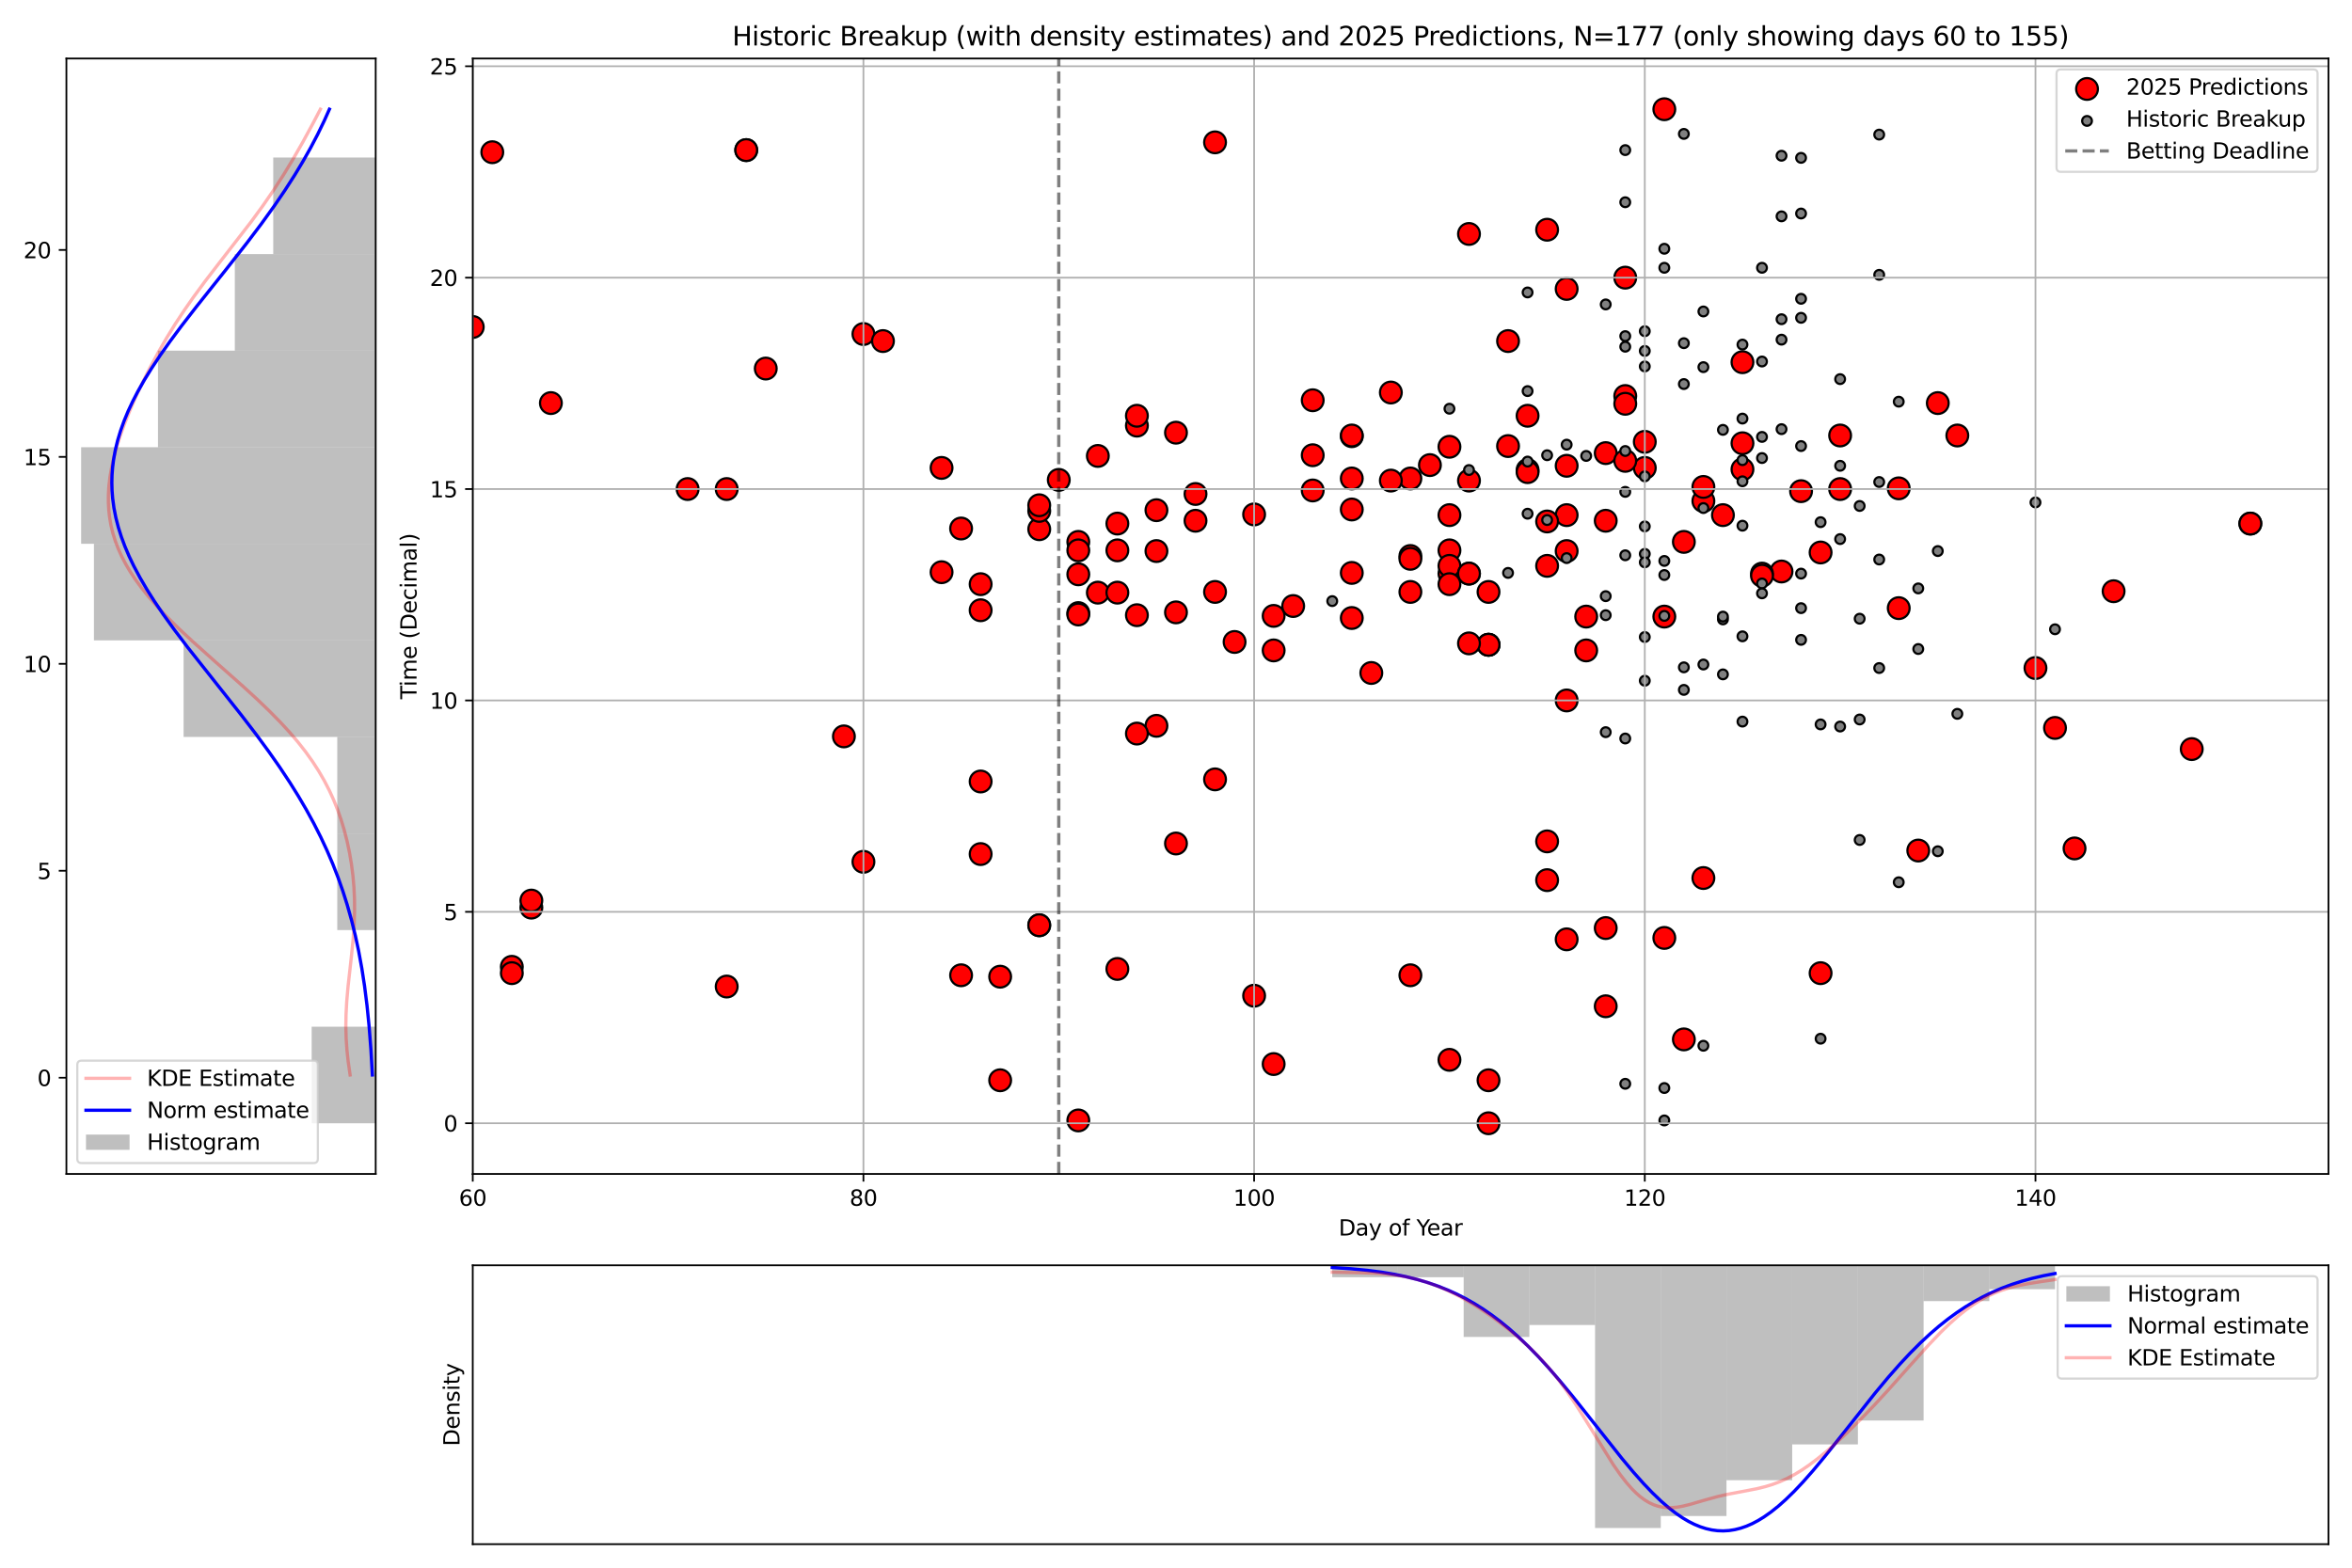 <?xml version="1.0" encoding="utf-8" standalone="no"?>
<!DOCTYPE svg PUBLIC "-//W3C//DTD SVG 1.1//EN"
  "http://www.w3.org/Graphics/SVG/1.1/DTD/svg11.dtd">
<svg xmlns:xlink="http://www.w3.org/1999/xlink" width="1080pt" height="720pt" viewBox="0 0 1080 720" xmlns="http://www.w3.org/2000/svg" version="1.1">
 <defs>
  <style type="text/css">*{stroke-linejoin: round; stroke-linecap: butt}</style>
 </defs>
 <g id="figure_1">
  <g id="patch_1">
   <path d="M 0 720 
L 1080 720 
L 1080 0 
L 0 0 
z
" style="fill: #ffffff"/>
  </g>
  <g id="axes_1">
   <g id="patch_2">
    <path d="M 30.49 539.168 
L 172.51 539.168 
L 172.51 26.88 
L 30.49 26.88 
z
" style="fill: #ffffff"/>
   </g>
   <g id="patch_3">
    <path d="M 172.51 515.882 
L 143.106 515.882 
L 143.106 471.528 
L 172.51 471.528 
z
" clip-path="url(#p2a6994aa7e)" style="fill: #808080; opacity: 0.5"/>
   </g>
   <g id="patch_4">
    <path d="M 172.51 471.528 
L 172.51 471.528 
L 172.51 427.174 
L 172.51 427.174 
z
" clip-path="url(#p2a6994aa7e)" style="fill: #808080; opacity: 0.5"/>
   </g>
   <g id="patch_5">
    <path d="M 172.51 427.174 
L 154.868 427.174 
L 154.868 382.82 
L 172.51 382.82 
z
" clip-path="url(#p2a6994aa7e)" style="fill: #808080; opacity: 0.5"/>
   </g>
   <g id="patch_6">
    <path d="M 172.51 382.82 
L 154.868 382.82 
L 154.868 338.466 
L 172.51 338.466 
z
" clip-path="url(#p2a6994aa7e)" style="fill: #808080; opacity: 0.5"/>
   </g>
   <g id="patch_7">
    <path d="M 172.51 338.466 
L 84.299 338.466 
L 84.299 294.112 
L 172.51 294.112 
z
" clip-path="url(#p2a6994aa7e)" style="fill: #808080; opacity: 0.5"/>
   </g>
   <g id="patch_8">
    <path d="M 172.51 294.112 
L 43.134 294.112 
L 43.134 249.759 
L 172.51 249.759 
z
" clip-path="url(#p2a6994aa7e)" style="fill: #808080; opacity: 0.5"/>
   </g>
   <g id="patch_9">
    <path d="M 172.51 249.759 
L 37.253 249.759 
L 37.253 205.405 
L 172.51 205.405 
z
" clip-path="url(#p2a6994aa7e)" style="fill: #808080; opacity: 0.5"/>
   </g>
   <g id="patch_10">
    <path d="M 172.51 205.405 
L 72.537 205.405 
L 72.537 161.051 
L 172.51 161.051 
z
" clip-path="url(#p2a6994aa7e)" style="fill: #808080; opacity: 0.5"/>
   </g>
   <g id="patch_11">
    <path d="M 172.51 161.051 
L 107.822 161.051 
L 107.822 116.697 
L 172.51 116.697 
z
" clip-path="url(#p2a6994aa7e)" style="fill: #808080; opacity: 0.5"/>
   </g>
   <g id="patch_12">
    <path d="M 172.51 116.697 
L 125.464 116.697 
L 125.464 72.343 
L 172.51 72.343 
z
" clip-path="url(#p2a6994aa7e)" style="fill: #808080; opacity: 0.5"/>
   </g>
   <g id="matplotlib.axis_1"/>
   <g id="matplotlib.axis_2">
    <g id="ytick_1">
     <g id="line2d_1">
      <defs>
       <path id="m77451e6064" d="M 0 0 
L -3.5 0 
" style="stroke: #000000; stroke-width: 0.8"/>
      </defs>
      <g>
       <use xlink:href="#m77451e6064" x="30.49" y="494.972" style="stroke: #000000; stroke-width: 0.8"/>
      </g>
     </g>
     <g id="text_1">
      <!-- 0 -->
      <g transform="translate(17.128 498.772) scale(0.1 -0.1)">
       <defs>
        <path id="DejaVuSans-30" d="M 2034 4250 
Q 1547 4250 1301 3770 
Q 1056 3291 1056 2328 
Q 1056 1369 1301 889 
Q 1547 409 2034 409 
Q 2525 409 2770 889 
Q 3016 1369 3016 2328 
Q 3016 3291 2770 3770 
Q 2525 4250 2034 4250 
z
M 2034 4750 
Q 2819 4750 3233 4129 
Q 3647 3509 3647 2328 
Q 3647 1150 3233 529 
Q 2819 -91 2034 -91 
Q 1250 -91 836 529 
Q 422 1150 422 2328 
Q 422 3509 836 4129 
Q 1250 4750 2034 4750 
z
" transform="scale(0.016)"/>
       </defs>
       <use xlink:href="#DejaVuSans-30"/>
      </g>
     </g>
    </g>
    <g id="ytick_2">
     <g id="line2d_2">
      <g>
       <use xlink:href="#m77451e6064" x="30.49" y="399.928" style="stroke: #000000; stroke-width: 0.8"/>
      </g>
     </g>
     <g id="text_2">
      <!-- 5 -->
      <g transform="translate(17.128 403.728) scale(0.1 -0.1)">
       <defs>
        <path id="DejaVuSans-35" d="M 691 4666 
L 3169 4666 
L 3169 4134 
L 1269 4134 
L 1269 2991 
Q 1406 3038 1543 3061 
Q 1681 3084 1819 3084 
Q 2600 3084 3056 2656 
Q 3513 2228 3513 1497 
Q 3513 744 3044 326 
Q 2575 -91 1722 -91 
Q 1428 -91 1123 -41 
Q 819 9 494 109 
L 494 744 
Q 775 591 1075 516 
Q 1375 441 1709 441 
Q 2250 441 2565 725 
Q 2881 1009 2881 1497 
Q 2881 1984 2565 2268 
Q 2250 2553 1709 2553 
Q 1456 2553 1204 2497 
Q 953 2441 691 2322 
L 691 4666 
z
" transform="scale(0.016)"/>
       </defs>
       <use xlink:href="#DejaVuSans-35"/>
      </g>
     </g>
    </g>
    <g id="ytick_3">
     <g id="line2d_3">
      <g>
       <use xlink:href="#m77451e6064" x="30.49" y="304.884" style="stroke: #000000; stroke-width: 0.8"/>
      </g>
     </g>
     <g id="text_3">
      <!-- 10 -->
      <g transform="translate(10.765 308.683) scale(0.1 -0.1)">
       <defs>
        <path id="DejaVuSans-31" d="M 794 531 
L 1825 531 
L 1825 4091 
L 703 3866 
L 703 4441 
L 1819 4666 
L 2450 4666 
L 2450 531 
L 3481 531 
L 3481 0 
L 794 0 
L 794 531 
z
" transform="scale(0.016)"/>
       </defs>
       <use xlink:href="#DejaVuSans-31"/>
       <use xlink:href="#DejaVuSans-30" transform="translate(63.623 0)"/>
      </g>
     </g>
    </g>
    <g id="ytick_4">
     <g id="line2d_4">
      <g>
       <use xlink:href="#m77451e6064" x="30.49" y="209.84" style="stroke: #000000; stroke-width: 0.8"/>
      </g>
     </g>
     <g id="text_4">
      <!-- 15 -->
      <g transform="translate(10.765 213.639) scale(0.1 -0.1)">
       <use xlink:href="#DejaVuSans-31"/>
       <use xlink:href="#DejaVuSans-35" transform="translate(63.623 0)"/>
      </g>
     </g>
    </g>
    <g id="ytick_5">
     <g id="line2d_5">
      <g>
       <use xlink:href="#m77451e6064" x="30.49" y="114.796" style="stroke: #000000; stroke-width: 0.8"/>
      </g>
     </g>
     <g id="text_5">
      <!-- 20 -->
      <g transform="translate(10.765 118.595) scale(0.1 -0.1)">
       <defs>
        <path id="DejaVuSans-32" d="M 1228 531 
L 3431 531 
L 3431 0 
L 469 0 
L 469 531 
Q 828 903 1448 1529 
Q 2069 2156 2228 2338 
Q 2531 2678 2651 2914 
Q 2772 3150 2772 3378 
Q 2772 3750 2511 3984 
Q 2250 4219 1831 4219 
Q 1534 4219 1204 4116 
Q 875 4013 500 3803 
L 500 4441 
Q 881 4594 1212 4672 
Q 1544 4750 1819 4750 
Q 2544 4750 2975 4387 
Q 3406 4025 3406 3419 
Q 3406 3131 3298 2873 
Q 3191 2616 2906 2266 
Q 2828 2175 2409 1742 
Q 1991 1309 1228 531 
z
" transform="scale(0.016)"/>
       </defs>
       <use xlink:href="#DejaVuSans-32"/>
       <use xlink:href="#DejaVuSans-30" transform="translate(63.623 0)"/>
      </g>
     </g>
    </g>
   </g>
   <g id="line2d_6">
    <path d="M 160.765 493.705 
L 159.868 487.483 
L 159.3 482.15 
L 158.943 476.817 
L 158.806 471.484 
L 158.883 466.151 
L 159.215 459.929 
L 159.843 452.818 
L 161.238 440.374 
L 162.142 431.485 
L 162.634 424.374 
L 162.823 418.152 
L 162.777 412.819 
L 162.523 407.486 
L 162.055 402.153 
L 161.371 396.82 
L 160.465 391.487 
L 159.328 386.154 
L 157.947 380.82 
L 156.592 376.376 
L 155.033 371.932 
L 153.252 367.488 
L 151.226 363.043 
L 148.935 358.599 
L 146.361 354.155 
L 143.489 349.71 
L 140.311 345.266 
L 136.825 340.822 
L 133.038 336.378 
L 128.965 331.933 
L 123.736 326.6 
L 118.188 321.267 
L 111.406 315.045 
L 99.376 304.379 
L 88.438 294.601 
L 81.791 288.379 
L 76.414 283.046 
L 72.218 278.602 
L 68.322 274.158 
L 64.76 269.713 
L 62.168 266.158 
L 59.817 262.603 
L 57.713 259.047 
L 55.861 255.492 
L 54.263 251.936 
L 52.917 248.381 
L 51.818 244.825 
L 50.962 241.27 
L 50.339 237.715 
L 49.941 234.159 
L 49.756 230.604 
L 49.773 227.048 
L 49.981 223.493 
L 50.488 219.049 
L 51.25 214.604 
L 52.24 210.16 
L 53.438 205.716 
L 55.116 200.383 
L 57.024 195.049 
L 59.501 188.827 
L 62.208 182.605 
L 65.552 175.495 
L 69.148 168.384 
L 73.002 161.273 
L 76.608 155.051 
L 80.451 148.829 
L 84.545 142.607 
L 88.887 136.385 
L 94.121 129.274 
L 100.959 120.385 
L 115.419 101.719 
L 120.619 94.609 
L 125.53 87.498 
L 130.133 80.387 
L 134.453 73.276 
L 139.034 65.276 
L 143.865 56.388 
L 147.121 50.166 
L 147.121 50.166 
" clip-path="url(#p2a6994aa7e)" style="fill: none; stroke: #ff0000; stroke-opacity: 0.3; stroke-width: 1.5; stroke-linecap: square"/>
   </g>
   <g id="line2d_7">
    <path d="M 170.995 493.705 
L 170.329 482.15 
L 169.5 471.484 
L 168.513 461.706 
L 167.388 452.818 
L 166.158 444.818 
L 164.693 436.818 
L 163.169 429.708 
L 161.413 422.597 
L 159.407 415.486 
L 157.431 409.264 
L 155.235 403.042 
L 152.811 396.82 
L 150.148 390.598 
L 147.243 384.376 
L 144.09 378.154 
L 140.69 371.932 
L 137.046 365.71 
L 133.166 359.488 
L 128.457 352.377 
L 123.478 345.266 
L 117.596 337.266 
L 110.78 328.378 
L 100.928 315.934 
L 86.145 297.268 
L 80.083 289.268 
L 74.962 282.157 
L 70.749 275.935 
L 67.377 270.602 
L 64.26 265.269 
L 61.424 259.936 
L 59.296 255.492 
L 57.397 251.047 
L 55.739 246.603 
L 54.334 242.159 
L 53.192 237.715 
L 52.32 233.27 
L 51.724 228.826 
L 51.45 225.271 
L 51.356 221.715 
L 51.443 218.16 
L 51.712 214.604 
L 52.16 211.049 
L 52.969 206.605 
L 54.051 202.16 
L 55.397 197.716 
L 56.998 193.272 
L 58.843 188.827 
L 60.92 184.383 
L 63.216 179.939 
L 66.236 174.606 
L 69.52 169.273 
L 73.646 163.051 
L 78.04 156.829 
L 83.325 149.718 
L 90.214 140.829 
L 103.667 123.941 
L 113.442 111.497 
L 120.154 102.608 
L 125.913 94.609 
L 130.765 87.498 
L 135.335 80.387 
L 139.086 74.165 
L 142.596 67.943 
L 145.86 61.721 
L 148.876 55.499 
L 151.266 50.166 
L 151.266 50.166 
" clip-path="url(#p2a6994aa7e)" style="fill: none; stroke: #0000ff; stroke-width: 1.5; stroke-linecap: square"/>
   </g>
   <g id="patch_13">
    <path d="M 30.49 539.168 
L 30.49 26.88 
" style="fill: none; stroke: #000000; stroke-width: 0.8; stroke-linejoin: miter; stroke-linecap: square"/>
   </g>
   <g id="patch_14">
    <path d="M 172.51 539.168 
L 172.51 26.88 
" style="fill: none; stroke: #000000; stroke-width: 0.8; stroke-linejoin: miter; stroke-linecap: square"/>
   </g>
   <g id="patch_15">
    <path d="M 30.49 539.168 
L 172.51 539.168 
" style="fill: none; stroke: #000000; stroke-width: 0.8; stroke-linejoin: miter; stroke-linecap: square"/>
   </g>
   <g id="patch_16">
    <path d="M 30.49 26.88 
L 172.51 26.88 
" style="fill: none; stroke: #000000; stroke-width: 0.8; stroke-linejoin: miter; stroke-linecap: square"/>
   </g>
   <g id="legend_1">
    <g id="patch_17">
     <path d="M 37.49 534.168 
L 143.948 534.168 
Q 145.948 534.168 145.948 532.168 
L 145.948 489.134 
Q 145.948 487.134 143.948 487.134 
L 37.49 487.134 
Q 35.49 487.134 35.49 489.134 
L 35.49 532.168 
Q 35.49 534.168 37.49 534.168 
z
" style="fill: #ffffff; opacity: 0.8; stroke: #cccccc; stroke-linejoin: miter"/>
    </g>
    <g id="line2d_8">
     <path d="M 39.49 495.232 
L 49.49 495.232 
L 59.49 495.232 
" style="fill: none; stroke: #ff0000; stroke-opacity: 0.3; stroke-width: 1.5; stroke-linecap: square"/>
    </g>
    <g id="text_6">
     <!-- KDE Estimate -->
     <g transform="translate(67.49 498.732) scale(0.1 -0.1)">
      <defs>
       <path id="DejaVuSans-4b" d="M 628 4666 
L 1259 4666 
L 1259 2694 
L 3353 4666 
L 4166 4666 
L 1850 2491 
L 4331 0 
L 3500 0 
L 1259 2247 
L 1259 0 
L 628 0 
L 628 4666 
z
" transform="scale(0.016)"/>
       <path id="DejaVuSans-44" d="M 1259 4147 
L 1259 519 
L 2022 519 
Q 2988 519 3436 956 
Q 3884 1394 3884 2338 
Q 3884 3275 3436 3711 
Q 2988 4147 2022 4147 
L 1259 4147 
z
M 628 4666 
L 1925 4666 
Q 3281 4666 3915 4102 
Q 4550 3538 4550 2338 
Q 4550 1131 3912 565 
Q 3275 0 1925 0 
L 628 0 
L 628 4666 
z
" transform="scale(0.016)"/>
       <path id="DejaVuSans-45" d="M 628 4666 
L 3578 4666 
L 3578 4134 
L 1259 4134 
L 1259 2753 
L 3481 2753 
L 3481 2222 
L 1259 2222 
L 1259 531 
L 3634 531 
L 3634 0 
L 628 0 
L 628 4666 
z
" transform="scale(0.016)"/>
       <path id="DejaVuSans-20" transform="scale(0.016)"/>
       <path id="DejaVuSans-73" d="M 2834 3397 
L 2834 2853 
Q 2591 2978 2328 3040 
Q 2066 3103 1784 3103 
Q 1356 3103 1142 2972 
Q 928 2841 928 2578 
Q 928 2378 1081 2264 
Q 1234 2150 1697 2047 
L 1894 2003 
Q 2506 1872 2764 1633 
Q 3022 1394 3022 966 
Q 3022 478 2636 193 
Q 2250 -91 1575 -91 
Q 1294 -91 989 -36 
Q 684 19 347 128 
L 347 722 
Q 666 556 975 473 
Q 1284 391 1588 391 
Q 1994 391 2212 530 
Q 2431 669 2431 922 
Q 2431 1156 2273 1281 
Q 2116 1406 1581 1522 
L 1381 1569 
Q 847 1681 609 1914 
Q 372 2147 372 2553 
Q 372 3047 722 3315 
Q 1072 3584 1716 3584 
Q 2034 3584 2315 3537 
Q 2597 3491 2834 3397 
z
" transform="scale(0.016)"/>
       <path id="DejaVuSans-74" d="M 1172 4494 
L 1172 3500 
L 2356 3500 
L 2356 3053 
L 1172 3053 
L 1172 1153 
Q 1172 725 1289 603 
Q 1406 481 1766 481 
L 2356 481 
L 2356 0 
L 1766 0 
Q 1100 0 847 248 
Q 594 497 594 1153 
L 594 3053 
L 172 3053 
L 172 3500 
L 594 3500 
L 594 4494 
L 1172 4494 
z
" transform="scale(0.016)"/>
       <path id="DejaVuSans-69" d="M 603 3500 
L 1178 3500 
L 1178 0 
L 603 0 
L 603 3500 
z
M 603 4863 
L 1178 4863 
L 1178 4134 
L 603 4134 
L 603 4863 
z
" transform="scale(0.016)"/>
       <path id="DejaVuSans-6d" d="M 3328 2828 
Q 3544 3216 3844 3400 
Q 4144 3584 4550 3584 
Q 5097 3584 5394 3201 
Q 5691 2819 5691 2113 
L 5691 0 
L 5113 0 
L 5113 2094 
Q 5113 2597 4934 2840 
Q 4756 3084 4391 3084 
Q 3944 3084 3684 2787 
Q 3425 2491 3425 1978 
L 3425 0 
L 2847 0 
L 2847 2094 
Q 2847 2600 2669 2842 
Q 2491 3084 2119 3084 
Q 1678 3084 1418 2786 
Q 1159 2488 1159 1978 
L 1159 0 
L 581 0 
L 581 3500 
L 1159 3500 
L 1159 2956 
Q 1356 3278 1631 3431 
Q 1906 3584 2284 3584 
Q 2666 3584 2933 3390 
Q 3200 3197 3328 2828 
z
" transform="scale(0.016)"/>
       <path id="DejaVuSans-61" d="M 2194 1759 
Q 1497 1759 1228 1600 
Q 959 1441 959 1056 
Q 959 750 1161 570 
Q 1363 391 1709 391 
Q 2188 391 2477 730 
Q 2766 1069 2766 1631 
L 2766 1759 
L 2194 1759 
z
M 3341 1997 
L 3341 0 
L 2766 0 
L 2766 531 
Q 2569 213 2275 61 
Q 1981 -91 1556 -91 
Q 1019 -91 701 211 
Q 384 513 384 1019 
Q 384 1609 779 1909 
Q 1175 2209 1959 2209 
L 2766 2209 
L 2766 2266 
Q 2766 2663 2505 2880 
Q 2244 3097 1772 3097 
Q 1472 3097 1187 3025 
Q 903 2953 641 2809 
L 641 3341 
Q 956 3463 1253 3523 
Q 1550 3584 1831 3584 
Q 2591 3584 2966 3190 
Q 3341 2797 3341 1997 
z
" transform="scale(0.016)"/>
       <path id="DejaVuSans-65" d="M 3597 1894 
L 3597 1613 
L 953 1613 
Q 991 1019 1311 708 
Q 1631 397 2203 397 
Q 2534 397 2845 478 
Q 3156 559 3463 722 
L 3463 178 
Q 3153 47 2828 -22 
Q 2503 -91 2169 -91 
Q 1331 -91 842 396 
Q 353 884 353 1716 
Q 353 2575 817 3079 
Q 1281 3584 2069 3584 
Q 2775 3584 3186 3129 
Q 3597 2675 3597 1894 
z
M 3022 2063 
Q 3016 2534 2758 2815 
Q 2500 3097 2075 3097 
Q 1594 3097 1305 2825 
Q 1016 2553 972 2059 
L 3022 2063 
z
" transform="scale(0.016)"/>
      </defs>
      <use xlink:href="#DejaVuSans-4b"/>
      <use xlink:href="#DejaVuSans-44" transform="translate(65.576 0)"/>
      <use xlink:href="#DejaVuSans-45" transform="translate(142.578 0)"/>
      <use xlink:href="#DejaVuSans-20" transform="translate(205.762 0)"/>
      <use xlink:href="#DejaVuSans-45" transform="translate(237.549 0)"/>
      <use xlink:href="#DejaVuSans-73" transform="translate(300.732 0)"/>
      <use xlink:href="#DejaVuSans-74" transform="translate(352.832 0)"/>
      <use xlink:href="#DejaVuSans-69" transform="translate(392.041 0)"/>
      <use xlink:href="#DejaVuSans-6d" transform="translate(419.824 0)"/>
      <use xlink:href="#DejaVuSans-61" transform="translate(517.236 0)"/>
      <use xlink:href="#DejaVuSans-74" transform="translate(578.516 0)"/>
      <use xlink:href="#DejaVuSans-65" transform="translate(617.725 0)"/>
     </g>
    </g>
    <g id="line2d_9">
     <path d="M 39.49 509.91 
L 49.49 509.91 
L 59.49 509.91 
" style="fill: none; stroke: #0000ff; stroke-width: 1.5; stroke-linecap: square"/>
    </g>
    <g id="text_7">
     <!-- Norm estimate -->
     <g transform="translate(67.49 513.41) scale(0.1 -0.1)">
      <defs>
       <path id="DejaVuSans-4e" d="M 628 4666 
L 1478 4666 
L 3547 763 
L 3547 4666 
L 4159 4666 
L 4159 0 
L 3309 0 
L 1241 3903 
L 1241 0 
L 628 0 
L 628 4666 
z
" transform="scale(0.016)"/>
       <path id="DejaVuSans-6f" d="M 1959 3097 
Q 1497 3097 1228 2736 
Q 959 2375 959 1747 
Q 959 1119 1226 758 
Q 1494 397 1959 397 
Q 2419 397 2687 759 
Q 2956 1122 2956 1747 
Q 2956 2369 2687 2733 
Q 2419 3097 1959 3097 
z
M 1959 3584 
Q 2709 3584 3137 3096 
Q 3566 2609 3566 1747 
Q 3566 888 3137 398 
Q 2709 -91 1959 -91 
Q 1206 -91 779 398 
Q 353 888 353 1747 
Q 353 2609 779 3096 
Q 1206 3584 1959 3584 
z
" transform="scale(0.016)"/>
       <path id="DejaVuSans-72" d="M 2631 2963 
Q 2534 3019 2420 3045 
Q 2306 3072 2169 3072 
Q 1681 3072 1420 2755 
Q 1159 2438 1159 1844 
L 1159 0 
L 581 0 
L 581 3500 
L 1159 3500 
L 1159 2956 
Q 1341 3275 1631 3429 
Q 1922 3584 2338 3584 
Q 2397 3584 2469 3576 
Q 2541 3569 2628 3553 
L 2631 2963 
z
" transform="scale(0.016)"/>
      </defs>
      <use xlink:href="#DejaVuSans-4e"/>
      <use xlink:href="#DejaVuSans-6f" transform="translate(74.805 0)"/>
      <use xlink:href="#DejaVuSans-72" transform="translate(135.986 0)"/>
      <use xlink:href="#DejaVuSans-6d" transform="translate(175.35 0)"/>
      <use xlink:href="#DejaVuSans-20" transform="translate(272.762 0)"/>
      <use xlink:href="#DejaVuSans-65" transform="translate(304.549 0)"/>
      <use xlink:href="#DejaVuSans-73" transform="translate(366.072 0)"/>
      <use xlink:href="#DejaVuSans-74" transform="translate(418.172 0)"/>
      <use xlink:href="#DejaVuSans-69" transform="translate(457.381 0)"/>
      <use xlink:href="#DejaVuSans-6d" transform="translate(485.164 0)"/>
      <use xlink:href="#DejaVuSans-61" transform="translate(582.576 0)"/>
      <use xlink:href="#DejaVuSans-74" transform="translate(643.855 0)"/>
      <use xlink:href="#DejaVuSans-65" transform="translate(683.064 0)"/>
     </g>
    </g>
    <g id="patch_18">
     <path d="M 39.49 528.088 
L 59.49 528.088 
L 59.49 521.088 
L 39.49 521.088 
z
" style="fill: #808080; opacity: 0.5"/>
    </g>
    <g id="text_8">
     <!-- Histogram -->
     <g transform="translate(67.49 528.088) scale(0.1 -0.1)">
      <defs>
       <path id="DejaVuSans-48" d="M 628 4666 
L 1259 4666 
L 1259 2753 
L 3553 2753 
L 3553 4666 
L 4184 4666 
L 4184 0 
L 3553 0 
L 3553 2222 
L 1259 2222 
L 1259 0 
L 628 0 
L 628 4666 
z
" transform="scale(0.016)"/>
       <path id="DejaVuSans-67" d="M 2906 1791 
Q 2906 2416 2648 2759 
Q 2391 3103 1925 3103 
Q 1463 3103 1205 2759 
Q 947 2416 947 1791 
Q 947 1169 1205 825 
Q 1463 481 1925 481 
Q 2391 481 2648 825 
Q 2906 1169 2906 1791 
z
M 3481 434 
Q 3481 -459 3084 -895 
Q 2688 -1331 1869 -1331 
Q 1566 -1331 1297 -1286 
Q 1028 -1241 775 -1147 
L 775 -588 
Q 1028 -725 1275 -790 
Q 1522 -856 1778 -856 
Q 2344 -856 2625 -561 
Q 2906 -266 2906 331 
L 2906 616 
Q 2728 306 2450 153 
Q 2172 0 1784 0 
Q 1141 0 747 490 
Q 353 981 353 1791 
Q 353 2603 747 3093 
Q 1141 3584 1784 3584 
Q 2172 3584 2450 3431 
Q 2728 3278 2906 2969 
L 2906 3500 
L 3481 3500 
L 3481 434 
z
" transform="scale(0.016)"/>
      </defs>
      <use xlink:href="#DejaVuSans-48"/>
      <use xlink:href="#DejaVuSans-69" transform="translate(75.195 0)"/>
      <use xlink:href="#DejaVuSans-73" transform="translate(102.979 0)"/>
      <use xlink:href="#DejaVuSans-74" transform="translate(155.078 0)"/>
      <use xlink:href="#DejaVuSans-6f" transform="translate(194.287 0)"/>
      <use xlink:href="#DejaVuSans-67" transform="translate(255.469 0)"/>
      <use xlink:href="#DejaVuSans-72" transform="translate(318.945 0)"/>
      <use xlink:href="#DejaVuSans-61" transform="translate(360.059 0)"/>
      <use xlink:href="#DejaVuSans-6d" transform="translate(421.338 0)"/>
     </g>
    </g>
   </g>
  </g>
  <g id="axes_2">
   <g id="patch_19">
    <path d="M 217.08 539.168 
L 1069.2 539.168 
L 1069.2 26.88 
L 217.08 26.88 
z
" style="fill: #ffffff"/>
   </g>
   <g id="PathCollection_1">
    <defs>
     <path id="m5ccf55e4e6" d="M 0 5 
C 1.326 5 2.598 4.473 3.536 3.536 
C 4.473 2.598 5 1.326 5 0 
C 5 -1.326 4.473 -2.598 3.536 -3.536 
C 2.598 -4.473 1.326 -5 0 -5 
C -1.326 -5 -2.598 -4.473 -3.536 -3.536 
C -4.473 -2.598 -5 -1.326 -5 0 
C -5 1.326 -4.473 2.598 -3.536 3.536 
C -2.598 4.473 -1.326 5 0 5 
z
" style="stroke: #000000"/>
    </defs>
    <g clip-path="url(#p9afdd41de0)">
     <use xlink:href="#m5ccf55e4e6" x="2136.592" y="322.022" style="fill: #ff0000; stroke: #000000"/>
     <use xlink:href="#m5ccf55e4e6" x="495.14" y="281.568" style="fill: #ff0000; stroke: #000000"/>
     <use xlink:href="#m5ccf55e4e6" x="764.231" y="50.166" style="fill: #ff0000; stroke: #000000"/>
     <use xlink:href="#m5ccf55e4e6" x="243.989" y="416.849" style="fill: #ff0000; stroke: #000000"/>
     <use xlink:href="#m5ccf55e4e6" x="243.989" y="413.612" style="fill: #ff0000; stroke: #000000"/>
     <use xlink:href="#m5ccf55e4e6" x="495.14" y="282.215" style="fill: #ff0000; stroke: #000000"/>
     <use xlink:href="#m5ccf55e4e6" x="459.261" y="448.565" style="fill: #ff0000; stroke: #000000"/>
     <use xlink:href="#m5ccf55e4e6" x="719.382" y="132.694" style="fill: #ff0000; stroke: #000000"/>
     <use xlink:href="#m5ccf55e4e6" x="620.716" y="263.12" style="fill: #ff0000; stroke: #000000"/>
     <use xlink:href="#m5ccf55e4e6" x="755.261" y="214.898" style="fill: #ff0000; stroke: #000000"/>
     <use xlink:href="#m5ccf55e4e6" x="880.837" y="390.634" style="fill: #ff0000; stroke: #000000"/>
     <use xlink:href="#m5ccf55e4e6" x="665.564" y="252.764" style="fill: #ff0000; stroke: #000000"/>
     <use xlink:href="#m5ccf55e4e6" x="2091.744" y="130.752" style="fill: #ff0000; stroke: #000000"/>
     <use xlink:href="#m5ccf55e4e6" x="719.382" y="213.927" style="fill: #ff0000; stroke: #000000"/>
     <use xlink:href="#m5ccf55e4e6" x="791.14" y="236.582" style="fill: #ff0000; stroke: #000000"/>
     <use xlink:href="#m5ccf55e4e6" x="432.352" y="214.898" style="fill: #ff0000; stroke: #000000"/>
     <use xlink:href="#m5ccf55e4e6" x="800.109" y="166.352" style="fill: #ff0000; stroke: #000000"/>
     <use xlink:href="#m5ccf55e4e6" x="782.17" y="230.109" style="fill: #ff0000; stroke: #000000"/>
     <use xlink:href="#m5ccf55e4e6" x="701.443" y="215.869" style="fill: #ff0000; stroke: #000000"/>
     <use xlink:href="#m5ccf55e4e6" x="692.473" y="204.865" style="fill: #ff0000; stroke: #000000"/>
     <use xlink:href="#m5ccf55e4e6" x="252.959" y="185.123" style="fill: #ff0000; stroke: #000000"/>
     <use xlink:href="#m5ccf55e4e6" x="396.474" y="153.407" style="fill: #ff0000; stroke: #000000"/>
     <use xlink:href="#m5ccf55e4e6" x="746.291" y="181.887" style="fill: #ff0000; stroke: #000000"/>
     <use xlink:href="#m5ccf55e4e6" x="620.716" y="200.334" style="fill: #ff0000; stroke: #000000"/>
     <use xlink:href="#m5ccf55e4e6" x="584.837" y="488.697" style="fill: #ff0000; stroke: #000000"/>
     <use xlink:href="#m5ccf55e4e6" x="647.625" y="255.353" style="fill: #ff0000; stroke: #000000"/>
     <use xlink:href="#m5ccf55e4e6" x="333.686" y="224.607" style="fill: #ff0000; stroke: #000000"/>
     <use xlink:href="#m5ccf55e4e6" x="602.776" y="209.073" style="fill: #ff0000; stroke: #000000"/>
     <use xlink:href="#m5ccf55e4e6" x="800.109" y="203.571" style="fill: #ff0000; stroke: #000000"/>
     <use xlink:href="#m5ccf55e4e6" x="737.322" y="208.102" style="fill: #ff0000; stroke: #000000"/>
     <use xlink:href="#m5ccf55e4e6" x="315.747" y="224.607" style="fill: #ff0000; stroke: #000000"/>
     <use xlink:href="#m5ccf55e4e6" x="477.201" y="243.055" style="fill: #ff0000; stroke: #000000"/>
     <use xlink:href="#m5ccf55e4e6" x="226.05" y="69.908" style="fill: #ff0000; stroke: #000000"/>
     <use xlink:href="#m5ccf55e4e6" x="566.898" y="294.837" style="fill: #ff0000; stroke: #000000"/>
     <use xlink:href="#m5ccf55e4e6" x="-1" y="287.101" style="fill: #ff0000; stroke: #000000"/>
     <use xlink:href="#m5ccf55e4e6" x="-1" y="259.561" style="fill: #ff0000; stroke: #000000"/>
     <use xlink:href="#m5ccf55e4e6" x="755.261" y="202.923" style="fill: #ff0000; stroke: #000000"/>
     <use xlink:href="#m5ccf55e4e6" x="746.291" y="185.447" style="fill: #ff0000; stroke: #000000"/>
     <use xlink:href="#m5ccf55e4e6" x="495.14" y="248.88" style="fill: #ff0000; stroke: #000000"/>
     <use xlink:href="#m5ccf55e4e6" x="835.988" y="253.735" style="fill: #ff0000; stroke: #000000"/>
     <use xlink:href="#m5ccf55e4e6" x="575.867" y="457.304" style="fill: #ff0000; stroke: #000000"/>
     <use xlink:href="#m5ccf55e4e6" x="683.504" y="296.131" style="fill: #ff0000; stroke: #000000"/>
     <use xlink:href="#m5ccf55e4e6" x="486.171" y="220.4" style="fill: #ff0000; stroke: #000000"/>
     <use xlink:href="#m5ccf55e4e6" x="871.867" y="279.302" style="fill: #ff0000; stroke: #000000"/>
     <use xlink:href="#m5ccf55e4e6" x="1867.502" y="307.135" style="fill: #ff0000; stroke: #000000"/>
     <use xlink:href="#m5ccf55e4e6" x="683.504" y="296.131" style="fill: #ff0000; stroke: #000000"/>
     <use xlink:href="#m5ccf55e4e6" x="638.655" y="180.269" style="fill: #ff0000; stroke: #000000"/>
     <use xlink:href="#m5ccf55e4e6" x="683.504" y="296.131" style="fill: #ff0000; stroke: #000000"/>
     <use xlink:href="#m5ccf55e4e6" x="602.776" y="225.254" style="fill: #ff0000; stroke: #000000"/>
     <use xlink:href="#m5ccf55e4e6" x="818.049" y="262.473" style="fill: #ff0000; stroke: #000000"/>
     <use xlink:href="#m5ccf55e4e6" x="539.989" y="281.244" style="fill: #ff0000; stroke: #000000"/>
     <use xlink:href="#m5ccf55e4e6" x="450.292" y="358.917" style="fill: #ff0000; stroke: #000000"/>
     <use xlink:href="#m5ccf55e4e6" x="513.08" y="445.005" style="fill: #ff0000; stroke: #000000"/>
     <use xlink:href="#m5ccf55e4e6" x="1257.563" y="410.7" style="fill: #ff0000; stroke: #000000"/>
     <use xlink:href="#m5ccf55e4e6" x="1006.412" y="344.03" style="fill: #ff0000; stroke: #000000"/>
     <use xlink:href="#m5ccf55e4e6" x="665.564" y="263.444" style="fill: #ff0000; stroke: #000000"/>
     <use xlink:href="#m5ccf55e4e6" x="800.109" y="215.545" style="fill: #ff0000; stroke: #000000"/>
     <use xlink:href="#m5ccf55e4e6" x="2118.653" y="323.964" style="fill: #ff0000; stroke: #000000"/>
     <use xlink:href="#m5ccf55e4e6" x="620.716" y="283.833" style="fill: #ff0000; stroke: #000000"/>
     <use xlink:href="#m5ccf55e4e6" x="844.958" y="200.011" style="fill: #ff0000; stroke: #000000"/>
     <use xlink:href="#m5ccf55e4e6" x="809.079" y="263.444" style="fill: #ff0000; stroke: #000000"/>
     <use xlink:href="#m5ccf55e4e6" x="665.564" y="236.582" style="fill: #ff0000; stroke: #000000"/>
     <use xlink:href="#m5ccf55e4e6" x="674.534" y="107.45" style="fill: #ff0000; stroke: #000000"/>
     <use xlink:href="#m5ccf55e4e6" x="450.292" y="268.298" style="fill: #ff0000; stroke: #000000"/>
     <use xlink:href="#m5ccf55e4e6" x="459.261" y="496.14" style="fill: #ff0000; stroke: #000000"/>
     <use xlink:href="#m5ccf55e4e6" x="584.837" y="282.862" style="fill: #ff0000; stroke: #000000"/>
     <use xlink:href="#m5ccf55e4e6" x="871.867" y="224.284" style="fill: #ff0000; stroke: #000000"/>
     <use xlink:href="#m5ccf55e4e6" x="495.14" y="514.588" style="fill: #ff0000; stroke: #000000"/>
     <use xlink:href="#m5ccf55e4e6" x="719.382" y="236.582" style="fill: #ff0000; stroke: #000000"/>
     <use xlink:href="#m5ccf55e4e6" x="737.322" y="239.171" style="fill: #ff0000; stroke: #000000"/>
     <use xlink:href="#m5ccf55e4e6" x="531.019" y="234.316" style="fill: #ff0000; stroke: #000000"/>
     <use xlink:href="#m5ccf55e4e6" x="1033.321" y="240.465" style="fill: #ff0000; stroke: #000000"/>
     <use xlink:href="#m5ccf55e4e6" x="889.806" y="185.123" style="fill: #ff0000; stroke: #000000"/>
     <use xlink:href="#m5ccf55e4e6" x="620.716" y="233.993" style="fill: #ff0000; stroke: #000000"/>
     <use xlink:href="#m5ccf55e4e6" x="548.958" y="226.873" style="fill: #ff0000; stroke: #000000"/>
     <use xlink:href="#m5ccf55e4e6" x="701.443" y="190.949" style="fill: #ff0000; stroke: #000000"/>
     <use xlink:href="#m5ccf55e4e6" x="522.049" y="282.539" style="fill: #ff0000; stroke: #000000"/>
     <use xlink:href="#m5ccf55e4e6" x="441.322" y="242.731" style="fill: #ff0000; stroke: #000000"/>
     <use xlink:href="#m5ccf55e4e6" x="620.716" y="219.753" style="fill: #ff0000; stroke: #000000"/>
     <use xlink:href="#m5ccf55e4e6" x="1033.321" y="240.465" style="fill: #ff0000; stroke: #000000"/>
     <use xlink:href="#m5ccf55e4e6" x="575.867" y="236.258" style="fill: #ff0000; stroke: #000000"/>
     <use xlink:href="#m5ccf55e4e6" x="522.049" y="195.48" style="fill: #ff0000; stroke: #000000"/>
     <use xlink:href="#m5ccf55e4e6" x="513.08" y="240.465" style="fill: #ff0000; stroke: #000000"/>
     <use xlink:href="#m5ccf55e4e6" x="2782.41" y="278.979" style="fill: #ff0000; stroke: #000000"/>
     <use xlink:href="#m5ccf55e4e6" x="333.686" y="453.096" style="fill: #ff0000; stroke: #000000"/>
     <use xlink:href="#m5ccf55e4e6" x="728.352" y="298.72" style="fill: #ff0000; stroke: #000000"/>
     <use xlink:href="#m5ccf55e4e6" x="620.716" y="200.011" style="fill: #ff0000; stroke: #000000"/>
     <use xlink:href="#m5ccf55e4e6" x="504.11" y="209.396" style="fill: #ff0000; stroke: #000000"/>
     <use xlink:href="#m5ccf55e4e6" x="450.292" y="392.252" style="fill: #ff0000; stroke: #000000"/>
     <use xlink:href="#m5ccf55e4e6" x="683.504" y="496.14" style="fill: #ff0000; stroke: #000000"/>
     <use xlink:href="#m5ccf55e4e6" x="647.625" y="256.647" style="fill: #ff0000; stroke: #000000"/>
     <use xlink:href="#m5ccf55e4e6" x="629.685" y="309.077" style="fill: #ff0000; stroke: #000000"/>
     <use xlink:href="#m5ccf55e4e6" x="477.201" y="234.64" style="fill: #ff0000; stroke: #000000"/>
     <use xlink:href="#m5ccf55e4e6" x="405.443" y="156.643" style="fill: #ff0000; stroke: #000000"/>
     <use xlink:href="#m5ccf55e4e6" x="-1" y="243.642" style="fill: #ff0000; stroke: #000000"/>
     <use xlink:href="#m5ccf55e4e6" x="-1" y="276.291" style="fill: #ff0000; stroke: #000000"/>
     <use xlink:href="#m5ccf55e4e6" x="647.625" y="219.753" style="fill: #ff0000; stroke: #000000"/>
     <use xlink:href="#m5ccf55e4e6" x="-1" y="276.291" style="fill: #ff0000; stroke: #000000"/>
     <use xlink:href="#m5ccf55e4e6" x="-1" y="275.397" style="fill: #ff0000; stroke: #000000"/>
     <use xlink:href="#m5ccf55e4e6" x="477.201" y="232.051" style="fill: #ff0000; stroke: #000000"/>
     <use xlink:href="#m5ccf55e4e6" x="934.655" y="306.811" style="fill: #ff0000; stroke: #000000"/>
     <use xlink:href="#m5ccf55e4e6" x="898.776" y="200.011" style="fill: #ff0000; stroke: #000000"/>
     <use xlink:href="#m5ccf55e4e6" x="970.533" y="271.535" style="fill: #ff0000; stroke: #000000"/>
     <use xlink:href="#m5ccf55e4e6" x="351.625" y="169.265" style="fill: #ff0000; stroke: #000000"/>
     <use xlink:href="#m5ccf55e4e6" x="674.534" y="220.724" style="fill: #ff0000; stroke: #000000"/>
     <use xlink:href="#m5ccf55e4e6" x="773.2" y="477.369" style="fill: #ff0000; stroke: #000000"/>
     <use xlink:href="#m5ccf55e4e6" x="602.776" y="183.829" style="fill: #ff0000; stroke: #000000"/>
     <use xlink:href="#m5ccf55e4e6" x="710.413" y="239.495" style="fill: #ff0000; stroke: #000000"/>
     <use xlink:href="#m5ccf55e4e6" x="737.322" y="426.234" style="fill: #ff0000; stroke: #000000"/>
     <use xlink:href="#m5ccf55e4e6" x="764.231" y="430.765" style="fill: #ff0000; stroke: #000000"/>
     <use xlink:href="#m5ccf55e4e6" x="1158.897" y="262.797" style="fill: #ff0000; stroke: #000000"/>
     <use xlink:href="#m5ccf55e4e6" x="217.08" y="150.17" style="fill: #ff0000; stroke: #000000"/>
     <use xlink:href="#m5ccf55e4e6" x="656.595" y="213.603" style="fill: #ff0000; stroke: #000000"/>
     <use xlink:href="#m5ccf55e4e6" x="584.837" y="298.72" style="fill: #ff0000; stroke: #000000"/>
     <use xlink:href="#m5ccf55e4e6" x="647.625" y="447.918" style="fill: #ff0000; stroke: #000000"/>
     <use xlink:href="#m5ccf55e4e6" x="396.474" y="395.812" style="fill: #ff0000; stroke: #000000"/>
     <use xlink:href="#m5ccf55e4e6" x="665.564" y="205.189" style="fill: #ff0000; stroke: #000000"/>
     <use xlink:href="#m5ccf55e4e6" x="450.292" y="280.273" style="fill: #ff0000; stroke: #000000"/>
     <use xlink:href="#m5ccf55e4e6" x="557.928" y="65.377" style="fill: #ff0000; stroke: #000000"/>
     <use xlink:href="#m5ccf55e4e6" x="557.928" y="271.858" style="fill: #ff0000; stroke: #000000"/>
     <use xlink:href="#m5ccf55e4e6" x="495.14" y="252.764" style="fill: #ff0000; stroke: #000000"/>
     <use xlink:href="#m5ccf55e4e6" x="-1" y="294.436" style="fill: #ff0000; stroke: #000000"/>
     <use xlink:href="#m5ccf55e4e6" x="-1" y="309.283" style="fill: #ff0000; stroke: #000000"/>
     <use xlink:href="#m5ccf55e4e6" x="737.322" y="462.158" style="fill: #ff0000; stroke: #000000"/>
     <use xlink:href="#m5ccf55e4e6" x="557.928" y="357.946" style="fill: #ff0000; stroke: #000000"/>
     <use xlink:href="#m5ccf55e4e6" x="387.504" y="338.204" style="fill: #ff0000; stroke: #000000"/>
     <use xlink:href="#m5ccf55e4e6" x="710.413" y="386.427" style="fill: #ff0000; stroke: #000000"/>
     <use xlink:href="#m5ccf55e4e6" x="710.413" y="105.508" style="fill: #ff0000; stroke: #000000"/>
     <use xlink:href="#m5ccf55e4e6" x="432.352" y="262.797" style="fill: #ff0000; stroke: #000000"/>
     <use xlink:href="#m5ccf55e4e6" x="647.625" y="271.858" style="fill: #ff0000; stroke: #000000"/>
     <use xlink:href="#m5ccf55e4e6" x="710.413" y="404.227" style="fill: #ff0000; stroke: #000000"/>
     <use xlink:href="#m5ccf55e4e6" x="665.564" y="486.755" style="fill: #ff0000; stroke: #000000"/>
     <use xlink:href="#m5ccf55e4e6" x="593.807" y="278.331" style="fill: #ff0000; stroke: #000000"/>
     <use xlink:href="#m5ccf55e4e6" x="782.17" y="403.256" style="fill: #ff0000; stroke: #000000"/>
     <use xlink:href="#m5ccf55e4e6" x="692.473" y="156.643" style="fill: #ff0000; stroke: #000000"/>
     <use xlink:href="#m5ccf55e4e6" x="1374.169" y="443.063" style="fill: #ff0000; stroke: #000000"/>
     <use xlink:href="#m5ccf55e4e6" x="683.504" y="515.882" style="fill: #ff0000; stroke: #000000"/>
     <use xlink:href="#m5ccf55e4e6" x="701.443" y="216.84" style="fill: #ff0000; stroke: #000000"/>
     <use xlink:href="#m5ccf55e4e6" x="665.564" y="259.884" style="fill: #ff0000; stroke: #000000"/>
     <use xlink:href="#m5ccf55e4e6" x="773.2" y="248.88" style="fill: #ff0000; stroke: #000000"/>
     <use xlink:href="#m5ccf55e4e6" x="342.656" y="68.937" style="fill: #ff0000; stroke: #000000"/>
     <use xlink:href="#m5ccf55e4e6" x="477.201" y="424.94" style="fill: #ff0000; stroke: #000000"/>
     <use xlink:href="#m5ccf55e4e6" x="665.564" y="268.298" style="fill: #ff0000; stroke: #000000"/>
     <use xlink:href="#m5ccf55e4e6" x="2127.623" y="296.131" style="fill: #ff0000; stroke: #000000"/>
     <use xlink:href="#m5ccf55e4e6" x="548.958" y="239.171" style="fill: #ff0000; stroke: #000000"/>
     <use xlink:href="#m5ccf55e4e6" x="683.504" y="271.858" style="fill: #ff0000; stroke: #000000"/>
     <use xlink:href="#m5ccf55e4e6" x="710.413" y="259.884" style="fill: #ff0000; stroke: #000000"/>
     <use xlink:href="#m5ccf55e4e6" x="782.17" y="223.636" style="fill: #ff0000; stroke: #000000"/>
     <use xlink:href="#m5ccf55e4e6" x="235.019" y="444.034" style="fill: #ff0000; stroke: #000000"/>
     <use xlink:href="#m5ccf55e4e6" x="943.624" y="334.321" style="fill: #ff0000; stroke: #000000"/>
     <use xlink:href="#m5ccf55e4e6" x="342.656" y="68.937" style="fill: #ff0000; stroke: #000000"/>
     <use xlink:href="#m5ccf55e4e6" x="477.201" y="424.94" style="fill: #ff0000; stroke: #000000"/>
     <use xlink:href="#m5ccf55e4e6" x="504.11" y="272.182" style="fill: #ff0000; stroke: #000000"/>
     <use xlink:href="#m5ccf55e4e6" x="952.594" y="389.663" style="fill: #ff0000; stroke: #000000"/>
     <use xlink:href="#m5ccf55e4e6" x="809.079" y="264.415" style="fill: #ff0000; stroke: #000000"/>
     <use xlink:href="#m5ccf55e4e6" x="719.382" y="431.412" style="fill: #ff0000; stroke: #000000"/>
     <use xlink:href="#m5ccf55e4e6" x="235.019" y="446.947" style="fill: #ff0000; stroke: #000000"/>
     <use xlink:href="#m5ccf55e4e6" x="638.655" y="220.724" style="fill: #ff0000; stroke: #000000"/>
     <use xlink:href="#m5ccf55e4e6" x="719.382" y="321.699" style="fill: #ff0000; stroke: #000000"/>
     <use xlink:href="#m5ccf55e4e6" x="513.08" y="272.182" style="fill: #ff0000; stroke: #000000"/>
     <use xlink:href="#m5ccf55e4e6" x="522.049" y="190.949" style="fill: #ff0000; stroke: #000000"/>
     <use xlink:href="#m5ccf55e4e6" x="539.989" y="387.398" style="fill: #ff0000; stroke: #000000"/>
     <use xlink:href="#m5ccf55e4e6" x="827.019" y="225.578" style="fill: #ff0000; stroke: #000000"/>
     <use xlink:href="#m5ccf55e4e6" x="441.322" y="447.918" style="fill: #ff0000; stroke: #000000"/>
     <use xlink:href="#m5ccf55e4e6" x="539.989" y="198.716" style="fill: #ff0000; stroke: #000000"/>
     <use xlink:href="#m5ccf55e4e6" x="2504.349" y="205.189" style="fill: #ff0000; stroke: #000000"/>
     <use xlink:href="#m5ccf55e4e6" x="674.534" y="295.484" style="fill: #ff0000; stroke: #000000"/>
     <use xlink:href="#m5ccf55e4e6" x="835.988" y="446.947" style="fill: #ff0000; stroke: #000000"/>
     <use xlink:href="#m5ccf55e4e6" x="728.352" y="283.186" style="fill: #ff0000; stroke: #000000"/>
     <use xlink:href="#m5ccf55e4e6" x="531.019" y="333.35" style="fill: #ff0000; stroke: #000000"/>
     <use xlink:href="#m5ccf55e4e6" x="746.291" y="127.516" style="fill: #ff0000; stroke: #000000"/>
     <use xlink:href="#m5ccf55e4e6" x="719.382" y="253.087" style="fill: #ff0000; stroke: #000000"/>
     <use xlink:href="#m5ccf55e4e6" x="746.291" y="211.662" style="fill: #ff0000; stroke: #000000"/>
     <use xlink:href="#m5ccf55e4e6" x="764.231" y="283.186" style="fill: #ff0000; stroke: #000000"/>
     <use xlink:href="#m5ccf55e4e6" x="495.14" y="263.767" style="fill: #ff0000; stroke: #000000"/>
     <use xlink:href="#m5ccf55e4e6" x="674.534" y="263.444" style="fill: #ff0000; stroke: #000000"/>
     <use xlink:href="#m5ccf55e4e6" x="513.08" y="252.764" style="fill: #ff0000; stroke: #000000"/>
     <use xlink:href="#m5ccf55e4e6" x="531.019" y="253.087" style="fill: #ff0000; stroke: #000000"/>
     <use xlink:href="#m5ccf55e4e6" x="674.534" y="263.444" style="fill: #ff0000; stroke: #000000"/>
     <use xlink:href="#m5ccf55e4e6" x="844.958" y="224.607" style="fill: #ff0000; stroke: #000000"/>
     <use xlink:href="#m5ccf55e4e6" x="522.049" y="336.91" style="fill: #ff0000; stroke: #000000"/>
    </g>
   </g>
   <g id="PathCollection_2">
    <defs>
     <path id="mc4073ded6b" d="M 0 2.236 
C 0.593 2.236 1.162 2 1.581 1.581 
C 2 1.162 2.236 0.593 2.236 0 
C 2.236 -0.593 2 -1.162 1.581 -1.581 
C 1.162 -2 0.593 -2.236 0 -2.236 
C -0.593 -2.236 -1.162 -2 -1.581 -1.581 
C -2 -1.162 -2.236 -0.593 -2.236 0 
C -2.236 0.593 -2 1.162 -1.581 1.581 
C -1.162 2 -0.593 2.236 0 2.236 
z
" style="stroke: #000000"/>
    </defs>
    <g clip-path="url(#p9afdd41de0)">
     <use xlink:href="#mc4073ded6b" x="755.261" y="292.571" style="fill: #808080; stroke: #000000"/>
     <use xlink:href="#mc4073ded6b" x="853.928" y="330.437" style="fill: #808080; stroke: #000000"/>
     <use xlink:href="#mc4073ded6b" x="782.17" y="233.345" style="fill: #808080; stroke: #000000"/>
     <use xlink:href="#mc4073ded6b" x="862.897" y="306.811" style="fill: #808080; stroke: #000000"/>
     <use xlink:href="#mc4073ded6b" x="853.928" y="385.779" style="fill: #808080; stroke: #000000"/>
     <use xlink:href="#mc4073ded6b" x="862.897" y="256.971" style="fill: #808080; stroke: #000000"/>
     <use xlink:href="#mc4073ded6b" x="835.988" y="477.046" style="fill: #808080; stroke: #000000"/>
     <use xlink:href="#mc4073ded6b" x="862.897" y="221.371" style="fill: #808080; stroke: #000000"/>
     <use xlink:href="#mc4073ded6b" x="818.049" y="155.996" style="fill: #808080; stroke: #000000"/>
     <use xlink:href="#mc4073ded6b" x="719.382" y="204.218" style="fill: #808080; stroke: #000000"/>
     <use xlink:href="#mc4073ded6b" x="871.867" y="405.198" style="fill: #808080; stroke: #000000"/>
     <use xlink:href="#mc4073ded6b" x="818.049" y="197.098" style="fill: #808080; stroke: #000000"/>
     <use xlink:href="#mc4073ded6b" x="800.109" y="211.338" style="fill: #808080; stroke: #000000"/>
     <use xlink:href="#mc4073ded6b" x="827.019" y="145.963" style="fill: #808080; stroke: #000000"/>
     <use xlink:href="#mc4073ded6b" x="844.958" y="333.673" style="fill: #808080; stroke: #000000"/>
     <use xlink:href="#mc4073ded6b" x="773.2" y="316.844" style="fill: #808080; stroke: #000000"/>
     <use xlink:href="#mc4073ded6b" x="827.019" y="137.225" style="fill: #808080; stroke: #000000"/>
     <use xlink:href="#mc4073ded6b" x="755.261" y="241.76" style="fill: #808080; stroke: #000000"/>
     <use xlink:href="#mc4073ded6b" x="889.806" y="253.087" style="fill: #808080; stroke: #000000"/>
     <use xlink:href="#mc4073ded6b" x="764.231" y="264.091" style="fill: #808080; stroke: #000000"/>
     <use xlink:href="#mc4073ded6b" x="862.897" y="126.221" style="fill: #808080; stroke: #000000"/>
     <use xlink:href="#mc4073ded6b" x="809.079" y="122.985" style="fill: #808080; stroke: #000000"/>
     <use xlink:href="#mc4073ded6b" x="746.291" y="255.029" style="fill: #808080; stroke: #000000"/>
     <use xlink:href="#mc4073ded6b" x="674.534" y="215.869" style="fill: #808080; stroke: #000000"/>
     <use xlink:href="#mc4073ded6b" x="782.17" y="480.282" style="fill: #808080; stroke: #000000"/>
     <use xlink:href="#mc4073ded6b" x="755.261" y="254.382" style="fill: #808080; stroke: #000000"/>
     <use xlink:href="#mc4073ded6b" x="737.322" y="139.814" style="fill: #808080; stroke: #000000"/>
     <use xlink:href="#mc4073ded6b" x="800.109" y="241.436" style="fill: #808080; stroke: #000000"/>
     <use xlink:href="#mc4073ded6b" x="898.776" y="327.848" style="fill: #808080; stroke: #000000"/>
     <use xlink:href="#mc4073ded6b" x="800.109" y="192.243" style="fill: #808080; stroke: #000000"/>
     <use xlink:href="#mc4073ded6b" x="782.17" y="168.618" style="fill: #808080; stroke: #000000"/>
     <use xlink:href="#mc4073ded6b" x="880.837" y="298.073" style="fill: #808080; stroke: #000000"/>
     <use xlink:href="#mc4073ded6b" x="880.837" y="270.24" style="fill: #808080; stroke: #000000"/>
     <use xlink:href="#mc4073ded6b" x="809.079" y="200.658" style="fill: #808080; stroke: #000000"/>
     <use xlink:href="#mc4073ded6b" x="755.261" y="168.294" style="fill: #808080; stroke: #000000"/>
     <use xlink:href="#mc4073ded6b" x="871.867" y="184.476" style="fill: #808080; stroke: #000000"/>
     <use xlink:href="#mc4073ded6b" x="746.291" y="207.131" style="fill: #808080; stroke: #000000"/>
     <use xlink:href="#mc4073ded6b" x="809.079" y="166.029" style="fill: #808080; stroke: #000000"/>
     <use xlink:href="#mc4073ded6b" x="835.988" y="239.818" style="fill: #808080; stroke: #000000"/>
     <use xlink:href="#mc4073ded6b" x="773.2" y="61.493" style="fill: #808080; stroke: #000000"/>
     <use xlink:href="#mc4073ded6b" x="800.109" y="331.408" style="fill: #808080; stroke: #000000"/>
     <use xlink:href="#mc4073ded6b" x="746.291" y="225.902" style="fill: #808080; stroke: #000000"/>
     <use xlink:href="#mc4073ded6b" x="827.019" y="293.866" style="fill: #808080; stroke: #000000"/>
     <use xlink:href="#mc4073ded6b" x="782.17" y="143.05" style="fill: #808080; stroke: #000000"/>
     <use xlink:href="#mc4073ded6b" x="800.109" y="292.248" style="fill: #808080; stroke: #000000"/>
     <use xlink:href="#mc4073ded6b" x="862.897" y="61.817" style="fill: #808080; stroke: #000000"/>
     <use xlink:href="#mc4073ded6b" x="800.109" y="158.261" style="fill: #808080; stroke: #000000"/>
     <use xlink:href="#mc4073ded6b" x="943.624" y="289.011" style="fill: #808080; stroke: #000000"/>
     <use xlink:href="#mc4073ded6b" x="818.049" y="146.61" style="fill: #808080; stroke: #000000"/>
     <use xlink:href="#mc4073ded6b" x="827.019" y="279.302" style="fill: #808080; stroke: #000000"/>
     <use xlink:href="#mc4073ded6b" x="791.14" y="284.48" style="fill: #808080; stroke: #000000"/>
     <use xlink:href="#mc4073ded6b" x="835.988" y="332.703" style="fill: #808080; stroke: #000000"/>
     <use xlink:href="#mc4073ded6b" x="737.322" y="273.8" style="fill: #808080; stroke: #000000"/>
     <use xlink:href="#mc4073ded6b" x="791.14" y="309.724" style="fill: #808080; stroke: #000000"/>
     <use xlink:href="#mc4073ded6b" x="827.019" y="98.064" style="fill: #808080; stroke: #000000"/>
     <use xlink:href="#mc4073ded6b" x="853.928" y="284.157" style="fill: #808080; stroke: #000000"/>
     <use xlink:href="#mc4073ded6b" x="791.14" y="283.186" style="fill: #808080; stroke: #000000"/>
     <use xlink:href="#mc4073ded6b" x="809.079" y="210.367" style="fill: #808080; stroke: #000000"/>
     <use xlink:href="#mc4073ded6b" x="844.958" y="247.586" style="fill: #808080; stroke: #000000"/>
     <use xlink:href="#mc4073ded6b" x="782.17" y="305.193" style="fill: #808080; stroke: #000000"/>
     <use xlink:href="#mc4073ded6b" x="809.079" y="267.975" style="fill: #808080; stroke: #000000"/>
     <use xlink:href="#mc4073ded6b" x="755.261" y="218.782" style="fill: #808080; stroke: #000000"/>
     <use xlink:href="#mc4073ded6b" x="755.261" y="161.174" style="fill: #808080; stroke: #000000"/>
     <use xlink:href="#mc4073ded6b" x="755.261" y="258.266" style="fill: #808080; stroke: #000000"/>
     <use xlink:href="#mc4073ded6b" x="755.261" y="152.112" style="fill: #808080; stroke: #000000"/>
     <use xlink:href="#mc4073ded6b" x="844.958" y="174.12" style="fill: #808080; stroke: #000000"/>
     <use xlink:href="#mc4073ded6b" x="746.291" y="154.378" style="fill: #808080; stroke: #000000"/>
     <use xlink:href="#mc4073ded6b" x="844.958" y="213.927" style="fill: #808080; stroke: #000000"/>
     <use xlink:href="#mc4073ded6b" x="853.928" y="232.375" style="fill: #808080; stroke: #000000"/>
     <use xlink:href="#mc4073ded6b" x="827.019" y="72.497" style="fill: #808080; stroke: #000000"/>
     <use xlink:href="#mc4073ded6b" x="800.109" y="221.047" style="fill: #808080; stroke: #000000"/>
     <use xlink:href="#mc4073ded6b" x="737.322" y="336.263" style="fill: #808080; stroke: #000000"/>
     <use xlink:href="#mc4073ded6b" x="764.231" y="122.985" style="fill: #808080; stroke: #000000"/>
     <use xlink:href="#mc4073ded6b" x="701.443" y="179.621" style="fill: #808080; stroke: #000000"/>
     <use xlink:href="#mc4073ded6b" x="764.231" y="514.588" style="fill: #808080; stroke: #000000"/>
     <use xlink:href="#mc4073ded6b" x="889.806" y="390.958" style="fill: #808080; stroke: #000000"/>
     <use xlink:href="#mc4073ded6b" x="692.473" y="263.12" style="fill: #808080; stroke: #000000"/>
     <use xlink:href="#mc4073ded6b" x="746.291" y="68.937" style="fill: #808080; stroke: #000000"/>
     <use xlink:href="#mc4073ded6b" x="719.382" y="256.324" style="fill: #808080; stroke: #000000"/>
     <use xlink:href="#mc4073ded6b" x="809.079" y="272.506" style="fill: #808080; stroke: #000000"/>
     <use xlink:href="#mc4073ded6b" x="755.261" y="312.637" style="fill: #808080; stroke: #000000"/>
     <use xlink:href="#mc4073ded6b" x="665.564" y="187.712" style="fill: #808080; stroke: #000000"/>
     <use xlink:href="#mc4073ded6b" x="746.291" y="92.886" style="fill: #808080; stroke: #000000"/>
     <use xlink:href="#mc4073ded6b" x="773.2" y="306.488" style="fill: #808080; stroke: #000000"/>
     <use xlink:href="#mc4073ded6b" x="827.019" y="263.444" style="fill: #808080; stroke: #000000"/>
     <use xlink:href="#mc4073ded6b" x="818.049" y="99.359" style="fill: #808080; stroke: #000000"/>
     <use xlink:href="#mc4073ded6b" x="746.291" y="159.232" style="fill: #808080; stroke: #000000"/>
     <use xlink:href="#mc4073ded6b" x="710.413" y="238.847" style="fill: #808080; stroke: #000000"/>
     <use xlink:href="#mc4073ded6b" x="737.322" y="282.539" style="fill: #808080; stroke: #000000"/>
     <use xlink:href="#mc4073ded6b" x="773.2" y="176.385" style="fill: #808080; stroke: #000000"/>
     <use xlink:href="#mc4073ded6b" x="728.352" y="209.396" style="fill: #808080; stroke: #000000"/>
     <use xlink:href="#mc4073ded6b" x="818.049" y="71.526" style="fill: #808080; stroke: #000000"/>
     <use xlink:href="#mc4073ded6b" x="764.231" y="114.246" style="fill: #808080; stroke: #000000"/>
     <use xlink:href="#mc4073ded6b" x="746.291" y="339.175" style="fill: #808080; stroke: #000000"/>
     <use xlink:href="#mc4073ded6b" x="791.14" y="197.422" style="fill: #808080; stroke: #000000"/>
     <use xlink:href="#mc4073ded6b" x="701.443" y="134.312" style="fill: #808080; stroke: #000000"/>
     <use xlink:href="#mc4073ded6b" x="934.655" y="230.756" style="fill: #808080; stroke: #000000"/>
     <use xlink:href="#mc4073ded6b" x="710.413" y="209.073" style="fill: #808080; stroke: #000000"/>
     <use xlink:href="#mc4073ded6b" x="701.443" y="235.935" style="fill: #808080; stroke: #000000"/>
     <use xlink:href="#mc4073ded6b" x="701.443" y="211.985" style="fill: #808080; stroke: #000000"/>
     <use xlink:href="#mc4073ded6b" x="764.231" y="282.862" style="fill: #808080; stroke: #000000"/>
     <use xlink:href="#mc4073ded6b" x="764.231" y="257.618" style="fill: #808080; stroke: #000000"/>
     <use xlink:href="#mc4073ded6b" x="611.746" y="276.066" style="fill: #808080; stroke: #000000"/>
     <use xlink:href="#mc4073ded6b" x="746.291" y="497.758" style="fill: #808080; stroke: #000000"/>
     <use xlink:href="#mc4073ded6b" x="764.231" y="499.7" style="fill: #808080; stroke: #000000"/>
     <use xlink:href="#mc4073ded6b" x="773.2" y="157.614" style="fill: #808080; stroke: #000000"/>
     <use xlink:href="#mc4073ded6b" x="827.019" y="204.865" style="fill: #808080; stroke: #000000"/>
    </g>
   </g>
   <g id="matplotlib.axis_3">
    <g id="xtick_1">
     <g id="line2d_10">
      <path d="M 217.08 539.168 
L 217.08 26.88 
" clip-path="url(#p9afdd41de0)" style="fill: none; stroke: #b0b0b0; stroke-width: 0.8; stroke-linecap: square"/>
     </g>
     <g id="line2d_11">
      <defs>
       <path id="m6832d13d34" d="M 0 0 
L 0 3.5 
" style="stroke: #000000; stroke-width: 0.8"/>
      </defs>
      <g>
       <use xlink:href="#m6832d13d34" x="217.08" y="539.168" style="stroke: #000000; stroke-width: 0.8"/>
      </g>
     </g>
     <g id="text_9">
      <!-- 60 -->
      <g transform="translate(210.718 553.766) scale(0.1 -0.1)">
       <defs>
        <path id="DejaVuSans-36" d="M 2113 2584 
Q 1688 2584 1439 2293 
Q 1191 2003 1191 1497 
Q 1191 994 1439 701 
Q 1688 409 2113 409 
Q 2538 409 2786 701 
Q 3034 994 3034 1497 
Q 3034 2003 2786 2293 
Q 2538 2584 2113 2584 
z
M 3366 4563 
L 3366 3988 
Q 3128 4100 2886 4159 
Q 2644 4219 2406 4219 
Q 1781 4219 1451 3797 
Q 1122 3375 1075 2522 
Q 1259 2794 1537 2939 
Q 1816 3084 2150 3084 
Q 2853 3084 3261 2657 
Q 3669 2231 3669 1497 
Q 3669 778 3244 343 
Q 2819 -91 2113 -91 
Q 1303 -91 875 529 
Q 447 1150 447 2328 
Q 447 3434 972 4092 
Q 1497 4750 2381 4750 
Q 2619 4750 2861 4703 
Q 3103 4656 3366 4563 
z
" transform="scale(0.016)"/>
       </defs>
       <use xlink:href="#DejaVuSans-36"/>
       <use xlink:href="#DejaVuSans-30" transform="translate(63.623 0)"/>
      </g>
     </g>
    </g>
    <g id="xtick_2">
     <g id="line2d_12">
      <path d="M 396.474 539.168 
L 396.474 26.88 
" clip-path="url(#p9afdd41de0)" style="fill: none; stroke: #b0b0b0; stroke-width: 0.8; stroke-linecap: square"/>
     </g>
     <g id="line2d_13">
      <g>
       <use xlink:href="#m6832d13d34" x="396.474" y="539.168" style="stroke: #000000; stroke-width: 0.8"/>
      </g>
     </g>
     <g id="text_10">
      <!-- 80 -->
      <g transform="translate(390.111 553.766) scale(0.1 -0.1)">
       <defs>
        <path id="DejaVuSans-38" d="M 2034 2216 
Q 1584 2216 1326 1975 
Q 1069 1734 1069 1313 
Q 1069 891 1326 650 
Q 1584 409 2034 409 
Q 2484 409 2743 651 
Q 3003 894 3003 1313 
Q 3003 1734 2745 1975 
Q 2488 2216 2034 2216 
z
M 1403 2484 
Q 997 2584 770 2862 
Q 544 3141 544 3541 
Q 544 4100 942 4425 
Q 1341 4750 2034 4750 
Q 2731 4750 3128 4425 
Q 3525 4100 3525 3541 
Q 3525 3141 3298 2862 
Q 3072 2584 2669 2484 
Q 3125 2378 3379 2068 
Q 3634 1759 3634 1313 
Q 3634 634 3220 271 
Q 2806 -91 2034 -91 
Q 1263 -91 848 271 
Q 434 634 434 1313 
Q 434 1759 690 2068 
Q 947 2378 1403 2484 
z
M 1172 3481 
Q 1172 3119 1398 2916 
Q 1625 2713 2034 2713 
Q 2441 2713 2670 2916 
Q 2900 3119 2900 3481 
Q 2900 3844 2670 4047 
Q 2441 4250 2034 4250 
Q 1625 4250 1398 4047 
Q 1172 3844 1172 3481 
z
" transform="scale(0.016)"/>
       </defs>
       <use xlink:href="#DejaVuSans-38"/>
       <use xlink:href="#DejaVuSans-30" transform="translate(63.623 0)"/>
      </g>
     </g>
    </g>
    <g id="xtick_3">
     <g id="line2d_14">
      <path d="M 575.867 539.168 
L 575.867 26.88 
" clip-path="url(#p9afdd41de0)" style="fill: none; stroke: #b0b0b0; stroke-width: 0.8; stroke-linecap: square"/>
     </g>
     <g id="line2d_15">
      <g>
       <use xlink:href="#m6832d13d34" x="575.867" y="539.168" style="stroke: #000000; stroke-width: 0.8"/>
      </g>
     </g>
     <g id="text_11">
      <!-- 100 -->
      <g transform="translate(566.324 553.766) scale(0.1 -0.1)">
       <use xlink:href="#DejaVuSans-31"/>
       <use xlink:href="#DejaVuSans-30" transform="translate(63.623 0)"/>
       <use xlink:href="#DejaVuSans-30" transform="translate(127.246 0)"/>
      </g>
     </g>
    </g>
    <g id="xtick_4">
     <g id="line2d_16">
      <path d="M 755.261 539.168 
L 755.261 26.88 
" clip-path="url(#p9afdd41de0)" style="fill: none; stroke: #b0b0b0; stroke-width: 0.8; stroke-linecap: square"/>
     </g>
     <g id="line2d_17">
      <g>
       <use xlink:href="#m6832d13d34" x="755.261" y="539.168" style="stroke: #000000; stroke-width: 0.8"/>
      </g>
     </g>
     <g id="text_12">
      <!-- 120 -->
      <g transform="translate(745.717 553.766) scale(0.1 -0.1)">
       <use xlink:href="#DejaVuSans-31"/>
       <use xlink:href="#DejaVuSans-32" transform="translate(63.623 0)"/>
       <use xlink:href="#DejaVuSans-30" transform="translate(127.246 0)"/>
      </g>
     </g>
    </g>
    <g id="xtick_5">
     <g id="line2d_18">
      <path d="M 934.655 539.168 
L 934.655 26.88 
" clip-path="url(#p9afdd41de0)" style="fill: none; stroke: #b0b0b0; stroke-width: 0.8; stroke-linecap: square"/>
     </g>
     <g id="line2d_19">
      <g>
       <use xlink:href="#m6832d13d34" x="934.655" y="539.168" style="stroke: #000000; stroke-width: 0.8"/>
      </g>
     </g>
     <g id="text_13">
      <!-- 140 -->
      <g transform="translate(925.111 553.766) scale(0.1 -0.1)">
       <defs>
        <path id="DejaVuSans-34" d="M 2419 4116 
L 825 1625 
L 2419 1625 
L 2419 4116 
z
M 2253 4666 
L 3047 4666 
L 3047 1625 
L 3713 1625 
L 3713 1100 
L 3047 1100 
L 3047 0 
L 2419 0 
L 2419 1100 
L 313 1100 
L 313 1709 
L 2253 4666 
z
" transform="scale(0.016)"/>
       </defs>
       <use xlink:href="#DejaVuSans-31"/>
       <use xlink:href="#DejaVuSans-34" transform="translate(63.623 0)"/>
       <use xlink:href="#DejaVuSans-30" transform="translate(127.246 0)"/>
      </g>
     </g>
    </g>
    <g id="text_14">
     <!-- Day of Year -->
     <g transform="translate(614.681 567.445) scale(0.1 -0.1)">
      <defs>
       <path id="DejaVuSans-79" d="M 2059 -325 
Q 1816 -950 1584 -1140 
Q 1353 -1331 966 -1331 
L 506 -1331 
L 506 -850 
L 844 -850 
Q 1081 -850 1212 -737 
Q 1344 -625 1503 -206 
L 1606 56 
L 191 3500 
L 800 3500 
L 1894 763 
L 2988 3500 
L 3597 3500 
L 2059 -325 
z
" transform="scale(0.016)"/>
       <path id="DejaVuSans-66" d="M 2375 4863 
L 2375 4384 
L 1825 4384 
Q 1516 4384 1395 4259 
Q 1275 4134 1275 3809 
L 1275 3500 
L 2222 3500 
L 2222 3053 
L 1275 3053 
L 1275 0 
L 697 0 
L 697 3053 
L 147 3053 
L 147 3500 
L 697 3500 
L 697 3744 
Q 697 4328 969 4595 
Q 1241 4863 1831 4863 
L 2375 4863 
z
" transform="scale(0.016)"/>
       <path id="DejaVuSans-59" d="M -13 4666 
L 666 4666 
L 1959 2747 
L 3244 4666 
L 3922 4666 
L 2272 2222 
L 2272 0 
L 1638 0 
L 1638 2222 
L -13 4666 
z
" transform="scale(0.016)"/>
      </defs>
      <use xlink:href="#DejaVuSans-44"/>
      <use xlink:href="#DejaVuSans-61" transform="translate(77.002 0)"/>
      <use xlink:href="#DejaVuSans-79" transform="translate(138.281 0)"/>
      <use xlink:href="#DejaVuSans-20" transform="translate(197.461 0)"/>
      <use xlink:href="#DejaVuSans-6f" transform="translate(229.248 0)"/>
      <use xlink:href="#DejaVuSans-66" transform="translate(290.43 0)"/>
      <use xlink:href="#DejaVuSans-20" transform="translate(325.635 0)"/>
      <use xlink:href="#DejaVuSans-59" transform="translate(357.422 0)"/>
      <use xlink:href="#DejaVuSans-65" transform="translate(405.256 0)"/>
      <use xlink:href="#DejaVuSans-61" transform="translate(466.779 0)"/>
      <use xlink:href="#DejaVuSans-72" transform="translate(528.059 0)"/>
     </g>
    </g>
   </g>
   <g id="matplotlib.axis_4">
    <g id="ytick_6">
     <g id="line2d_20">
      <path d="M 217.08 515.882 
L 1069.2 515.882 
" clip-path="url(#p9afdd41de0)" style="fill: none; stroke: #b0b0b0; stroke-width: 0.8; stroke-linecap: square"/>
     </g>
     <g id="line2d_21">
      <g>
       <use xlink:href="#m77451e6064" x="217.08" y="515.882" style="stroke: #000000; stroke-width: 0.8"/>
      </g>
     </g>
     <g id="text_15">
      <!-- 0 -->
      <g transform="translate(203.718 519.681) scale(0.1 -0.1)">
       <use xlink:href="#DejaVuSans-30"/>
      </g>
     </g>
    </g>
    <g id="ytick_7">
     <g id="line2d_22">
      <path d="M 217.08 418.791 
L 1069.2 418.791 
" clip-path="url(#p9afdd41de0)" style="fill: none; stroke: #b0b0b0; stroke-width: 0.8; stroke-linecap: square"/>
     </g>
     <g id="line2d_23">
      <g>
       <use xlink:href="#m77451e6064" x="217.08" y="418.791" style="stroke: #000000; stroke-width: 0.8"/>
      </g>
     </g>
     <g id="text_16">
      <!-- 5 -->
      <g transform="translate(203.718 422.59) scale(0.1 -0.1)">
       <use xlink:href="#DejaVuSans-35"/>
      </g>
     </g>
    </g>
    <g id="ytick_8">
     <g id="line2d_24">
      <path d="M 217.08 321.699 
L 1069.2 321.699 
" clip-path="url(#p9afdd41de0)" style="fill: none; stroke: #b0b0b0; stroke-width: 0.8; stroke-linecap: square"/>
     </g>
     <g id="line2d_25">
      <g>
       <use xlink:href="#m77451e6064" x="217.08" y="321.699" style="stroke: #000000; stroke-width: 0.8"/>
      </g>
     </g>
     <g id="text_17">
      <!-- 10 -->
      <g transform="translate(197.355 325.498) scale(0.1 -0.1)">
       <use xlink:href="#DejaVuSans-31"/>
       <use xlink:href="#DejaVuSans-30" transform="translate(63.623 0)"/>
      </g>
     </g>
    </g>
    <g id="ytick_9">
     <g id="line2d_26">
      <path d="M 217.08 224.607 
L 1069.2 224.607 
" clip-path="url(#p9afdd41de0)" style="fill: none; stroke: #b0b0b0; stroke-width: 0.8; stroke-linecap: square"/>
     </g>
     <g id="line2d_27">
      <g>
       <use xlink:href="#m77451e6064" x="217.08" y="224.607" style="stroke: #000000; stroke-width: 0.8"/>
      </g>
     </g>
     <g id="text_18">
      <!-- 15 -->
      <g transform="translate(197.355 228.406) scale(0.1 -0.1)">
       <use xlink:href="#DejaVuSans-31"/>
       <use xlink:href="#DejaVuSans-35" transform="translate(63.623 0)"/>
      </g>
     </g>
    </g>
    <g id="ytick_10">
     <g id="line2d_28">
      <path d="M 217.08 127.516 
L 1069.2 127.516 
" clip-path="url(#p9afdd41de0)" style="fill: none; stroke: #b0b0b0; stroke-width: 0.8; stroke-linecap: square"/>
     </g>
     <g id="line2d_29">
      <g>
       <use xlink:href="#m77451e6064" x="217.08" y="127.516" style="stroke: #000000; stroke-width: 0.8"/>
      </g>
     </g>
     <g id="text_19">
      <!-- 20 -->
      <g transform="translate(197.355 131.315) scale(0.1 -0.1)">
       <use xlink:href="#DejaVuSans-32"/>
       <use xlink:href="#DejaVuSans-30" transform="translate(63.623 0)"/>
      </g>
     </g>
    </g>
    <g id="ytick_11">
     <g id="line2d_30">
      <path d="M 217.08 30.424 
L 1069.2 30.424 
" clip-path="url(#p9afdd41de0)" style="fill: none; stroke: #b0b0b0; stroke-width: 0.8; stroke-linecap: square"/>
     </g>
     <g id="line2d_31">
      <g>
       <use xlink:href="#m77451e6064" x="217.08" y="30.424" style="stroke: #000000; stroke-width: 0.8"/>
      </g>
     </g>
     <g id="text_20">
      <!-- 25 -->
      <g transform="translate(197.355 34.223) scale(0.1 -0.1)">
       <use xlink:href="#DejaVuSans-32"/>
       <use xlink:href="#DejaVuSans-35" transform="translate(63.623 0)"/>
      </g>
     </g>
    </g>
    <g id="text_21">
     <!-- Time (Decimal) -->
     <g transform="translate(191.275 321.137) rotate(-90) scale(0.1 -0.1)">
      <defs>
       <path id="DejaVuSans-54" d="M -19 4666 
L 3928 4666 
L 3928 4134 
L 2272 4134 
L 2272 0 
L 1638 0 
L 1638 4134 
L -19 4134 
L -19 4666 
z
" transform="scale(0.016)"/>
       <path id="DejaVuSans-28" d="M 1984 4856 
Q 1566 4138 1362 3434 
Q 1159 2731 1159 2009 
Q 1159 1288 1364 580 
Q 1569 -128 1984 -844 
L 1484 -844 
Q 1016 -109 783 600 
Q 550 1309 550 2009 
Q 550 2706 781 3412 
Q 1013 4119 1484 4856 
L 1984 4856 
z
" transform="scale(0.016)"/>
       <path id="DejaVuSans-63" d="M 3122 3366 
L 3122 2828 
Q 2878 2963 2633 3030 
Q 2388 3097 2138 3097 
Q 1578 3097 1268 2742 
Q 959 2388 959 1747 
Q 959 1106 1268 751 
Q 1578 397 2138 397 
Q 2388 397 2633 464 
Q 2878 531 3122 666 
L 3122 134 
Q 2881 22 2623 -34 
Q 2366 -91 2075 -91 
Q 1284 -91 818 406 
Q 353 903 353 1747 
Q 353 2603 823 3093 
Q 1294 3584 2113 3584 
Q 2378 3584 2631 3529 
Q 2884 3475 3122 3366 
z
" transform="scale(0.016)"/>
       <path id="DejaVuSans-6c" d="M 603 4863 
L 1178 4863 
L 1178 0 
L 603 0 
L 603 4863 
z
" transform="scale(0.016)"/>
       <path id="DejaVuSans-29" d="M 513 4856 
L 1013 4856 
Q 1481 4119 1714 3412 
Q 1947 2706 1947 2009 
Q 1947 1309 1714 600 
Q 1481 -109 1013 -844 
L 513 -844 
Q 928 -128 1133 580 
Q 1338 1288 1338 2009 
Q 1338 2731 1133 3434 
Q 928 4138 513 4856 
z
" transform="scale(0.016)"/>
      </defs>
      <use xlink:href="#DejaVuSans-54"/>
      <use xlink:href="#DejaVuSans-69" transform="translate(57.959 0)"/>
      <use xlink:href="#DejaVuSans-6d" transform="translate(85.742 0)"/>
      <use xlink:href="#DejaVuSans-65" transform="translate(183.154 0)"/>
      <use xlink:href="#DejaVuSans-20" transform="translate(244.678 0)"/>
      <use xlink:href="#DejaVuSans-28" transform="translate(276.465 0)"/>
      <use xlink:href="#DejaVuSans-44" transform="translate(315.479 0)"/>
      <use xlink:href="#DejaVuSans-65" transform="translate(392.48 0)"/>
      <use xlink:href="#DejaVuSans-63" transform="translate(454.004 0)"/>
      <use xlink:href="#DejaVuSans-69" transform="translate(508.984 0)"/>
      <use xlink:href="#DejaVuSans-6d" transform="translate(536.768 0)"/>
      <use xlink:href="#DejaVuSans-61" transform="translate(634.18 0)"/>
      <use xlink:href="#DejaVuSans-6c" transform="translate(695.459 0)"/>
      <use xlink:href="#DejaVuSans-29" transform="translate(723.242 0)"/>
     </g>
    </g>
   </g>
   <g id="line2d_32">
    <path d="M 486.171 539.168 
L 486.171 26.88 
" clip-path="url(#p9afdd41de0)" style="fill: none; stroke-dasharray: 5.55,2.4; stroke-dashoffset: 0; stroke: #000000; stroke-opacity: 0.5; stroke-width: 1.5"/>
   </g>
   <g id="patch_20">
    <path d="M 217.08 539.168 
L 217.08 26.88 
" style="fill: none; stroke: #000000; stroke-width: 0.8; stroke-linejoin: miter; stroke-linecap: square"/>
   </g>
   <g id="patch_21">
    <path d="M 1069.2 539.168 
L 1069.2 26.88 
" style="fill: none; stroke: #000000; stroke-width: 0.8; stroke-linejoin: miter; stroke-linecap: square"/>
   </g>
   <g id="patch_22">
    <path d="M 217.08 539.168 
L 1069.2 539.168 
" style="fill: none; stroke: #000000; stroke-width: 0.8; stroke-linejoin: miter; stroke-linecap: square"/>
   </g>
   <g id="patch_23">
    <path d="M 217.08 26.88 
L 1069.2 26.88 
" style="fill: none; stroke: #000000; stroke-width: 0.8; stroke-linejoin: miter; stroke-linecap: square"/>
   </g>
   <g id="text_22">
    <!-- Historic Breakup (with density estimates) and 2025 Predictions, N=177 (only showing days 60 to 155) -->
    <g transform="translate(336.234 20.88) scale(0.12 -0.12)">
     <defs>
      <path id="DejaVuSans-42" d="M 1259 2228 
L 1259 519 
L 2272 519 
Q 2781 519 3026 730 
Q 3272 941 3272 1375 
Q 3272 1813 3026 2020 
Q 2781 2228 2272 2228 
L 1259 2228 
z
M 1259 4147 
L 1259 2741 
L 2194 2741 
Q 2656 2741 2882 2914 
Q 3109 3088 3109 3444 
Q 3109 3797 2882 3972 
Q 2656 4147 2194 4147 
L 1259 4147 
z
M 628 4666 
L 2241 4666 
Q 2963 4666 3353 4366 
Q 3744 4066 3744 3513 
Q 3744 3084 3544 2831 
Q 3344 2578 2956 2516 
Q 3422 2416 3680 2098 
Q 3938 1781 3938 1306 
Q 3938 681 3513 340 
Q 3088 0 2303 0 
L 628 0 
L 628 4666 
z
" transform="scale(0.016)"/>
      <path id="DejaVuSans-6b" d="M 581 4863 
L 1159 4863 
L 1159 1991 
L 2875 3500 
L 3609 3500 
L 1753 1863 
L 3688 0 
L 2938 0 
L 1159 1709 
L 1159 0 
L 581 0 
L 581 4863 
z
" transform="scale(0.016)"/>
      <path id="DejaVuSans-75" d="M 544 1381 
L 544 3500 
L 1119 3500 
L 1119 1403 
Q 1119 906 1312 657 
Q 1506 409 1894 409 
Q 2359 409 2629 706 
Q 2900 1003 2900 1516 
L 2900 3500 
L 3475 3500 
L 3475 0 
L 2900 0 
L 2900 538 
Q 2691 219 2414 64 
Q 2138 -91 1772 -91 
Q 1169 -91 856 284 
Q 544 659 544 1381 
z
M 1991 3584 
L 1991 3584 
z
" transform="scale(0.016)"/>
      <path id="DejaVuSans-70" d="M 1159 525 
L 1159 -1331 
L 581 -1331 
L 581 3500 
L 1159 3500 
L 1159 2969 
Q 1341 3281 1617 3432 
Q 1894 3584 2278 3584 
Q 2916 3584 3314 3078 
Q 3713 2572 3713 1747 
Q 3713 922 3314 415 
Q 2916 -91 2278 -91 
Q 1894 -91 1617 61 
Q 1341 213 1159 525 
z
M 3116 1747 
Q 3116 2381 2855 2742 
Q 2594 3103 2138 3103 
Q 1681 3103 1420 2742 
Q 1159 2381 1159 1747 
Q 1159 1113 1420 752 
Q 1681 391 2138 391 
Q 2594 391 2855 752 
Q 3116 1113 3116 1747 
z
" transform="scale(0.016)"/>
      <path id="DejaVuSans-77" d="M 269 3500 
L 844 3500 
L 1563 769 
L 2278 3500 
L 2956 3500 
L 3675 769 
L 4391 3500 
L 4966 3500 
L 4050 0 
L 3372 0 
L 2619 2869 
L 1863 0 
L 1184 0 
L 269 3500 
z
" transform="scale(0.016)"/>
      <path id="DejaVuSans-68" d="M 3513 2113 
L 3513 0 
L 2938 0 
L 2938 2094 
Q 2938 2591 2744 2837 
Q 2550 3084 2163 3084 
Q 1697 3084 1428 2787 
Q 1159 2491 1159 1978 
L 1159 0 
L 581 0 
L 581 4863 
L 1159 4863 
L 1159 2956 
Q 1366 3272 1645 3428 
Q 1925 3584 2291 3584 
Q 2894 3584 3203 3211 
Q 3513 2838 3513 2113 
z
" transform="scale(0.016)"/>
      <path id="DejaVuSans-64" d="M 2906 2969 
L 2906 4863 
L 3481 4863 
L 3481 0 
L 2906 0 
L 2906 525 
Q 2725 213 2448 61 
Q 2172 -91 1784 -91 
Q 1150 -91 751 415 
Q 353 922 353 1747 
Q 353 2572 751 3078 
Q 1150 3584 1784 3584 
Q 2172 3584 2448 3432 
Q 2725 3281 2906 2969 
z
M 947 1747 
Q 947 1113 1208 752 
Q 1469 391 1925 391 
Q 2381 391 2643 752 
Q 2906 1113 2906 1747 
Q 2906 2381 2643 2742 
Q 2381 3103 1925 3103 
Q 1469 3103 1208 2742 
Q 947 2381 947 1747 
z
" transform="scale(0.016)"/>
      <path id="DejaVuSans-6e" d="M 3513 2113 
L 3513 0 
L 2938 0 
L 2938 2094 
Q 2938 2591 2744 2837 
Q 2550 3084 2163 3084 
Q 1697 3084 1428 2787 
Q 1159 2491 1159 1978 
L 1159 0 
L 581 0 
L 581 3500 
L 1159 3500 
L 1159 2956 
Q 1366 3272 1645 3428 
Q 1925 3584 2291 3584 
Q 2894 3584 3203 3211 
Q 3513 2838 3513 2113 
z
" transform="scale(0.016)"/>
      <path id="DejaVuSans-50" d="M 1259 4147 
L 1259 2394 
L 2053 2394 
Q 2494 2394 2734 2622 
Q 2975 2850 2975 3272 
Q 2975 3691 2734 3919 
Q 2494 4147 2053 4147 
L 1259 4147 
z
M 628 4666 
L 2053 4666 
Q 2838 4666 3239 4311 
Q 3641 3956 3641 3272 
Q 3641 2581 3239 2228 
Q 2838 1875 2053 1875 
L 1259 1875 
L 1259 0 
L 628 0 
L 628 4666 
z
" transform="scale(0.016)"/>
      <path id="DejaVuSans-2c" d="M 750 794 
L 1409 794 
L 1409 256 
L 897 -744 
L 494 -744 
L 750 256 
L 750 794 
z
" transform="scale(0.016)"/>
      <path id="DejaVuSans-3d" d="M 678 2906 
L 4684 2906 
L 4684 2381 
L 678 2381 
L 678 2906 
z
M 678 1631 
L 4684 1631 
L 4684 1100 
L 678 1100 
L 678 1631 
z
" transform="scale(0.016)"/>
      <path id="DejaVuSans-37" d="M 525 4666 
L 3525 4666 
L 3525 4397 
L 1831 0 
L 1172 0 
L 2766 4134 
L 525 4134 
L 525 4666 
z
" transform="scale(0.016)"/>
     </defs>
     <use xlink:href="#DejaVuSans-48"/>
     <use xlink:href="#DejaVuSans-69" transform="translate(75.195 0)"/>
     <use xlink:href="#DejaVuSans-73" transform="translate(102.979 0)"/>
     <use xlink:href="#DejaVuSans-74" transform="translate(155.078 0)"/>
     <use xlink:href="#DejaVuSans-6f" transform="translate(194.287 0)"/>
     <use xlink:href="#DejaVuSans-72" transform="translate(255.469 0)"/>
     <use xlink:href="#DejaVuSans-69" transform="translate(296.582 0)"/>
     <use xlink:href="#DejaVuSans-63" transform="translate(324.365 0)"/>
     <use xlink:href="#DejaVuSans-20" transform="translate(379.346 0)"/>
     <use xlink:href="#DejaVuSans-42" transform="translate(411.133 0)"/>
     <use xlink:href="#DejaVuSans-72" transform="translate(479.736 0)"/>
     <use xlink:href="#DejaVuSans-65" transform="translate(518.6 0)"/>
     <use xlink:href="#DejaVuSans-61" transform="translate(580.123 0)"/>
     <use xlink:href="#DejaVuSans-6b" transform="translate(641.402 0)"/>
     <use xlink:href="#DejaVuSans-75" transform="translate(696.188 0)"/>
     <use xlink:href="#DejaVuSans-70" transform="translate(759.566 0)"/>
     <use xlink:href="#DejaVuSans-20" transform="translate(823.043 0)"/>
     <use xlink:href="#DejaVuSans-28" transform="translate(854.83 0)"/>
     <use xlink:href="#DejaVuSans-77" transform="translate(893.844 0)"/>
     <use xlink:href="#DejaVuSans-69" transform="translate(975.631 0)"/>
     <use xlink:href="#DejaVuSans-74" transform="translate(1003.414 0)"/>
     <use xlink:href="#DejaVuSans-68" transform="translate(1042.623 0)"/>
     <use xlink:href="#DejaVuSans-20" transform="translate(1106.002 0)"/>
     <use xlink:href="#DejaVuSans-64" transform="translate(1137.789 0)"/>
     <use xlink:href="#DejaVuSans-65" transform="translate(1201.266 0)"/>
     <use xlink:href="#DejaVuSans-6e" transform="translate(1262.789 0)"/>
     <use xlink:href="#DejaVuSans-73" transform="translate(1326.168 0)"/>
     <use xlink:href="#DejaVuSans-69" transform="translate(1378.268 0)"/>
     <use xlink:href="#DejaVuSans-74" transform="translate(1406.051 0)"/>
     <use xlink:href="#DejaVuSans-79" transform="translate(1445.26 0)"/>
     <use xlink:href="#DejaVuSans-20" transform="translate(1504.439 0)"/>
     <use xlink:href="#DejaVuSans-65" transform="translate(1536.227 0)"/>
     <use xlink:href="#DejaVuSans-73" transform="translate(1597.75 0)"/>
     <use xlink:href="#DejaVuSans-74" transform="translate(1649.85 0)"/>
     <use xlink:href="#DejaVuSans-69" transform="translate(1689.059 0)"/>
     <use xlink:href="#DejaVuSans-6d" transform="translate(1716.842 0)"/>
     <use xlink:href="#DejaVuSans-61" transform="translate(1814.254 0)"/>
     <use xlink:href="#DejaVuSans-74" transform="translate(1875.533 0)"/>
     <use xlink:href="#DejaVuSans-65" transform="translate(1914.742 0)"/>
     <use xlink:href="#DejaVuSans-73" transform="translate(1976.266 0)"/>
     <use xlink:href="#DejaVuSans-29" transform="translate(2028.365 0)"/>
     <use xlink:href="#DejaVuSans-20" transform="translate(2067.379 0)"/>
     <use xlink:href="#DejaVuSans-61" transform="translate(2099.166 0)"/>
     <use xlink:href="#DejaVuSans-6e" transform="translate(2160.445 0)"/>
     <use xlink:href="#DejaVuSans-64" transform="translate(2223.824 0)"/>
     <use xlink:href="#DejaVuSans-20" transform="translate(2287.301 0)"/>
     <use xlink:href="#DejaVuSans-32" transform="translate(2319.088 0)"/>
     <use xlink:href="#DejaVuSans-30" transform="translate(2382.711 0)"/>
     <use xlink:href="#DejaVuSans-32" transform="translate(2446.334 0)"/>
     <use xlink:href="#DejaVuSans-35" transform="translate(2509.957 0)"/>
     <use xlink:href="#DejaVuSans-20" transform="translate(2573.58 0)"/>
     <use xlink:href="#DejaVuSans-50" transform="translate(2605.367 0)"/>
     <use xlink:href="#DejaVuSans-72" transform="translate(2663.92 0)"/>
     <use xlink:href="#DejaVuSans-65" transform="translate(2702.783 0)"/>
     <use xlink:href="#DejaVuSans-64" transform="translate(2764.307 0)"/>
     <use xlink:href="#DejaVuSans-69" transform="translate(2827.783 0)"/>
     <use xlink:href="#DejaVuSans-63" transform="translate(2855.566 0)"/>
     <use xlink:href="#DejaVuSans-74" transform="translate(2910.547 0)"/>
     <use xlink:href="#DejaVuSans-69" transform="translate(2949.756 0)"/>
     <use xlink:href="#DejaVuSans-6f" transform="translate(2977.539 0)"/>
     <use xlink:href="#DejaVuSans-6e" transform="translate(3038.721 0)"/>
     <use xlink:href="#DejaVuSans-73" transform="translate(3102.1 0)"/>
     <use xlink:href="#DejaVuSans-2c" transform="translate(3154.199 0)"/>
     <use xlink:href="#DejaVuSans-20" transform="translate(3185.986 0)"/>
     <use xlink:href="#DejaVuSans-4e" transform="translate(3217.773 0)"/>
     <use xlink:href="#DejaVuSans-3d" transform="translate(3292.578 0)"/>
     <use xlink:href="#DejaVuSans-31" transform="translate(3376.367 0)"/>
     <use xlink:href="#DejaVuSans-37" transform="translate(3439.99 0)"/>
     <use xlink:href="#DejaVuSans-37" transform="translate(3503.613 0)"/>
     <use xlink:href="#DejaVuSans-20" transform="translate(3567.236 0)"/>
     <use xlink:href="#DejaVuSans-28" transform="translate(3599.023 0)"/>
     <use xlink:href="#DejaVuSans-6f" transform="translate(3638.037 0)"/>
     <use xlink:href="#DejaVuSans-6e" transform="translate(3699.219 0)"/>
     <use xlink:href="#DejaVuSans-6c" transform="translate(3762.598 0)"/>
     <use xlink:href="#DejaVuSans-79" transform="translate(3790.381 0)"/>
     <use xlink:href="#DejaVuSans-20" transform="translate(3849.561 0)"/>
     <use xlink:href="#DejaVuSans-73" transform="translate(3881.348 0)"/>
     <use xlink:href="#DejaVuSans-68" transform="translate(3933.447 0)"/>
     <use xlink:href="#DejaVuSans-6f" transform="translate(3996.826 0)"/>
     <use xlink:href="#DejaVuSans-77" transform="translate(4058.008 0)"/>
     <use xlink:href="#DejaVuSans-69" transform="translate(4139.795 0)"/>
     <use xlink:href="#DejaVuSans-6e" transform="translate(4167.578 0)"/>
     <use xlink:href="#DejaVuSans-67" transform="translate(4230.957 0)"/>
     <use xlink:href="#DejaVuSans-20" transform="translate(4294.434 0)"/>
     <use xlink:href="#DejaVuSans-64" transform="translate(4326.221 0)"/>
     <use xlink:href="#DejaVuSans-61" transform="translate(4389.697 0)"/>
     <use xlink:href="#DejaVuSans-79" transform="translate(4450.977 0)"/>
     <use xlink:href="#DejaVuSans-73" transform="translate(4510.156 0)"/>
     <use xlink:href="#DejaVuSans-20" transform="translate(4562.256 0)"/>
     <use xlink:href="#DejaVuSans-36" transform="translate(4594.043 0)"/>
     <use xlink:href="#DejaVuSans-30" transform="translate(4657.666 0)"/>
     <use xlink:href="#DejaVuSans-20" transform="translate(4721.289 0)"/>
     <use xlink:href="#DejaVuSans-74" transform="translate(4753.076 0)"/>
     <use xlink:href="#DejaVuSans-6f" transform="translate(4792.285 0)"/>
     <use xlink:href="#DejaVuSans-20" transform="translate(4853.467 0)"/>
     <use xlink:href="#DejaVuSans-31" transform="translate(4885.254 0)"/>
     <use xlink:href="#DejaVuSans-35" transform="translate(4948.877 0)"/>
     <use xlink:href="#DejaVuSans-35" transform="translate(5012.5 0)"/>
     <use xlink:href="#DejaVuSans-29" transform="translate(5076.123 0)"/>
    </g>
   </g>
   <g id="legend_2">
    <g id="patch_24">
     <path d="M 946.327 78.914 
L 1062.2 78.914 
Q 1064.2 78.914 1064.2 76.914 
L 1064.2 33.88 
Q 1064.2 31.88 1062.2 31.88 
L 946.327 31.88 
Q 944.327 31.88 944.327 33.88 
L 944.327 76.914 
Q 944.327 78.914 946.327 78.914 
z
" style="fill: #ffffff; opacity: 0.8; stroke: #cccccc; stroke-linejoin: miter"/>
    </g>
    <g id="PathCollection_3">
     <g>
      <use xlink:href="#m5ccf55e4e6" x="958.327" y="40.853" style="fill: #ff0000; stroke: #000000"/>
     </g>
    </g>
    <g id="text_23">
     <!-- 2025 Predictions -->
     <g transform="translate(976.327 43.478) scale(0.1 -0.1)">
      <use xlink:href="#DejaVuSans-32"/>
      <use xlink:href="#DejaVuSans-30" transform="translate(63.623 0)"/>
      <use xlink:href="#DejaVuSans-32" transform="translate(127.246 0)"/>
      <use xlink:href="#DejaVuSans-35" transform="translate(190.869 0)"/>
      <use xlink:href="#DejaVuSans-20" transform="translate(254.492 0)"/>
      <use xlink:href="#DejaVuSans-50" transform="translate(286.279 0)"/>
      <use xlink:href="#DejaVuSans-72" transform="translate(344.832 0)"/>
      <use xlink:href="#DejaVuSans-65" transform="translate(383.695 0)"/>
      <use xlink:href="#DejaVuSans-64" transform="translate(445.219 0)"/>
      <use xlink:href="#DejaVuSans-69" transform="translate(508.695 0)"/>
      <use xlink:href="#DejaVuSans-63" transform="translate(536.479 0)"/>
      <use xlink:href="#DejaVuSans-74" transform="translate(591.459 0)"/>
      <use xlink:href="#DejaVuSans-69" transform="translate(630.668 0)"/>
      <use xlink:href="#DejaVuSans-6f" transform="translate(658.451 0)"/>
      <use xlink:href="#DejaVuSans-6e" transform="translate(719.633 0)"/>
      <use xlink:href="#DejaVuSans-73" transform="translate(783.012 0)"/>
     </g>
    </g>
    <g id="PathCollection_4">
     <g>
      <use xlink:href="#mc4073ded6b" x="958.327" y="55.532" style="fill: #808080; stroke: #000000"/>
     </g>
    </g>
    <g id="text_24">
     <!-- Historic Breakup -->
     <g transform="translate(976.327 58.157) scale(0.1 -0.1)">
      <use xlink:href="#DejaVuSans-48"/>
      <use xlink:href="#DejaVuSans-69" transform="translate(75.195 0)"/>
      <use xlink:href="#DejaVuSans-73" transform="translate(102.979 0)"/>
      <use xlink:href="#DejaVuSans-74" transform="translate(155.078 0)"/>
      <use xlink:href="#DejaVuSans-6f" transform="translate(194.287 0)"/>
      <use xlink:href="#DejaVuSans-72" transform="translate(255.469 0)"/>
      <use xlink:href="#DejaVuSans-69" transform="translate(296.582 0)"/>
      <use xlink:href="#DejaVuSans-63" transform="translate(324.365 0)"/>
      <use xlink:href="#DejaVuSans-20" transform="translate(379.346 0)"/>
      <use xlink:href="#DejaVuSans-42" transform="translate(411.133 0)"/>
      <use xlink:href="#DejaVuSans-72" transform="translate(479.736 0)"/>
      <use xlink:href="#DejaVuSans-65" transform="translate(518.6 0)"/>
      <use xlink:href="#DejaVuSans-61" transform="translate(580.123 0)"/>
      <use xlink:href="#DejaVuSans-6b" transform="translate(641.402 0)"/>
      <use xlink:href="#DejaVuSans-75" transform="translate(696.188 0)"/>
      <use xlink:href="#DejaVuSans-70" transform="translate(759.566 0)"/>
     </g>
    </g>
    <g id="line2d_33">
     <path d="M 948.327 69.335 
L 958.327 69.335 
L 968.327 69.335 
" style="fill: none; stroke-dasharray: 5.55,2.4; stroke-dashoffset: 0; stroke: #000000; stroke-opacity: 0.5; stroke-width: 1.5"/>
    </g>
    <g id="text_25">
     <!-- Betting Deadline -->
     <g transform="translate(976.327 72.835) scale(0.1 -0.1)">
      <use xlink:href="#DejaVuSans-42"/>
      <use xlink:href="#DejaVuSans-65" transform="translate(68.604 0)"/>
      <use xlink:href="#DejaVuSans-74" transform="translate(130.127 0)"/>
      <use xlink:href="#DejaVuSans-74" transform="translate(169.336 0)"/>
      <use xlink:href="#DejaVuSans-69" transform="translate(208.545 0)"/>
      <use xlink:href="#DejaVuSans-6e" transform="translate(236.328 0)"/>
      <use xlink:href="#DejaVuSans-67" transform="translate(299.707 0)"/>
      <use xlink:href="#DejaVuSans-20" transform="translate(363.184 0)"/>
      <use xlink:href="#DejaVuSans-44" transform="translate(394.971 0)"/>
      <use xlink:href="#DejaVuSans-65" transform="translate(471.973 0)"/>
      <use xlink:href="#DejaVuSans-61" transform="translate(533.496 0)"/>
      <use xlink:href="#DejaVuSans-64" transform="translate(594.775 0)"/>
      <use xlink:href="#DejaVuSans-6c" transform="translate(658.252 0)"/>
      <use xlink:href="#DejaVuSans-69" transform="translate(686.035 0)"/>
      <use xlink:href="#DejaVuSans-6e" transform="translate(713.818 0)"/>
      <use xlink:href="#DejaVuSans-65" transform="translate(777.197 0)"/>
     </g>
    </g>
   </g>
  </g>
  <g id="axes_3"/>
  <g id="axes_4">
   <g id="patch_25">
    <path d="M 217.08 709.2 
L 1069.2 709.2 
L 1069.2 581.128 
L 217.08 581.128 
z
" style="fill: #ffffff"/>
   </g>
   <g id="patch_26">
    <path d="M 611.746 581.128 
L 641.917 581.128 
L 641.917 586.611 
L 611.746 586.611 
z
" clip-path="url(#pbe88bed373)" style="fill: #808080; opacity: 0.5"/>
   </g>
   <g id="patch_27">
    <path d="M 641.917 581.128 
L 672.088 581.128 
L 672.088 586.611 
L 641.917 586.611 
z
" clip-path="url(#pbe88bed373)" style="fill: #808080; opacity: 0.5"/>
   </g>
   <g id="patch_28">
    <path d="M 672.088 581.128 
L 702.258 581.128 
L 702.258 614.028 
L 672.088 614.028 
z
" clip-path="url(#pbe88bed373)" style="fill: #808080; opacity: 0.5"/>
   </g>
   <g id="patch_29">
    <path d="M 702.258 581.128 
L 732.429 581.128 
L 732.429 608.545 
L 702.258 608.545 
z
" clip-path="url(#pbe88bed373)" style="fill: #808080; opacity: 0.5"/>
   </g>
   <g id="patch_30">
    <path d="M 732.429 581.128 
L 762.6 581.128 
L 762.6 701.761 
L 732.429 701.761 
z
" clip-path="url(#pbe88bed373)" style="fill: #808080; opacity: 0.5"/>
   </g>
   <g id="patch_31">
    <path d="M 762.6 581.128 
L 792.771 581.128 
L 792.771 696.278 
L 762.6 696.278 
z
" clip-path="url(#pbe88bed373)" style="fill: #808080; opacity: 0.5"/>
   </g>
   <g id="patch_32">
    <path d="M 792.771 581.128 
L 822.941 581.128 
L 822.941 679.828 
L 792.771 679.828 
z
" clip-path="url(#pbe88bed373)" style="fill: #808080; opacity: 0.5"/>
   </g>
   <g id="patch_33">
    <path d="M 822.941 581.128 
L 853.112 581.128 
L 853.112 663.378 
L 822.941 663.378 
z
" clip-path="url(#pbe88bed373)" style="fill: #808080; opacity: 0.5"/>
   </g>
   <g id="patch_34">
    <path d="M 853.112 581.128 
L 883.283 581.128 
L 883.283 652.411 
L 853.112 652.411 
z
" clip-path="url(#pbe88bed373)" style="fill: #808080; opacity: 0.5"/>
   </g>
   <g id="patch_35">
    <path d="M 883.283 581.128 
L 913.454 581.128 
L 913.454 597.578 
L 883.283 597.578 
z
" clip-path="url(#pbe88bed373)" style="fill: #808080; opacity: 0.5"/>
   </g>
   <g id="patch_36">
    <path d="M 913.454 581.128 
L 943.624 581.128 
L 943.624 592.095 
L 913.454 592.095 
z
" clip-path="url(#pbe88bed373)" style="fill: #808080; opacity: 0.5"/>
   </g>
   <g id="matplotlib.axis_5"/>
   <g id="matplotlib.axis_6">
    <g id="text_26">
     <!-- Density -->
     <g transform="translate(211 664.173) rotate(-90) scale(0.1 -0.1)">
      <use xlink:href="#DejaVuSans-44"/>
      <use xlink:href="#DejaVuSans-65" transform="translate(77.002 0)"/>
      <use xlink:href="#DejaVuSans-6e" transform="translate(138.525 0)"/>
      <use xlink:href="#DejaVuSans-73" transform="translate(201.904 0)"/>
      <use xlink:href="#DejaVuSans-69" transform="translate(254.004 0)"/>
      <use xlink:href="#DejaVuSans-74" transform="translate(281.787 0)"/>
      <use xlink:href="#DejaVuSans-79" transform="translate(320.996 0)"/>
     </g>
    </g>
   </g>
   <g id="line2d_34">
    <path d="M 611.746 582.14 
L 620.392 582.718 
L 627.708 583.416 
L 634.359 584.271 
L 640.345 585.263 
L 645.666 586.358 
L 650.986 587.687 
L 655.642 589.069 
L 660.297 590.68 
L 664.953 592.544 
L 668.944 594.36 
L 672.934 596.392 
L 676.925 598.654 
L 680.915 601.155 
L 684.906 603.904 
L 688.896 606.908 
L 692.887 610.17 
L 696.877 613.69 
L 701.533 618.116 
L 706.188 622.873 
L 710.844 627.939 
L 716.165 634.064 
L 722.151 641.307 
L 730.132 651.351 
L 744.763 669.833 
L 750.084 676.182 
L 754.74 681.411 
L 758.73 685.583 
L 762.721 689.413 
L 766.046 692.307 
L 769.372 694.903 
L 772.697 697.176 
L 775.357 698.747 
L 778.018 700.088 
L 780.678 701.19 
L 783.339 702.048 
L 785.999 702.654 
L 788.659 703.006 
L 791.32 703.101 
L 793.98 702.939 
L 796.64 702.52 
L 799.301 701.848 
L 801.961 700.926 
L 804.621 699.76 
L 807.282 698.358 
L 809.942 696.728 
L 813.267 694.386 
L 816.593 691.726 
L 819.918 688.773 
L 823.909 684.88 
L 827.899 680.654 
L 832.555 675.373 
L 837.876 668.981 
L 845.192 659.802 
L 861.154 639.633 
L 867.139 632.467 
L 872.46 626.429 
L 877.116 621.451 
L 881.771 616.788 
L 886.427 612.462 
L 890.417 609.03 
L 894.408 605.856 
L 898.399 602.939 
L 902.389 600.275 
L 906.38 597.857 
L 910.37 595.675 
L 914.361 593.717 
L 919.016 591.7 
L 923.672 589.949 
L 928.327 588.441 
L 932.983 587.151 
L 938.304 585.915 
L 943.624 584.901 
L 943.624 584.901 
" clip-path="url(#pbe88bed373)" style="fill: none; stroke: #0000ff; stroke-width: 1.5; stroke-linecap: square"/>
   </g>
   <g id="line2d_35">
    <path d="M 611.746 584.275 
L 625.048 584.53 
L 632.364 584.813 
L 637.684 585.25 
L 642.34 585.86 
L 646.331 586.586 
L 650.321 587.517 
L 654.312 588.664 
L 658.302 590.034 
L 662.293 591.626 
L 666.283 593.441 
L 670.274 595.473 
L 674.929 598.108 
L 679.585 601.012 
L 684.241 604.169 
L 688.896 607.566 
L 693.552 611.21 
L 698.207 615.134 
L 702.198 618.77 
L 706.188 622.722 
L 709.514 626.307 
L 712.839 630.197 
L 716.165 634.419 
L 719.49 638.985 
L 723.481 644.893 
L 728.136 652.266 
L 740.773 672.654 
L 744.098 677.408 
L 746.759 680.834 
L 749.419 683.86 
L 751.414 685.842 
L 753.41 687.561 
L 755.405 689.013 
L 757.4 690.196 
L 759.395 691.115 
L 761.391 691.782 
L 763.386 692.211 
L 765.381 692.424 
L 767.376 692.442 
L 770.037 692.209 
L 772.697 691.744 
L 776.023 690.934 
L 782.673 688.995 
L 788.659 687.348 
L 793.315 686.285 
L 799.966 685.03 
L 806.617 683.75 
L 810.607 682.774 
L 813.932 681.757 
L 817.258 680.514 
L 820.583 679.018 
L 823.909 677.26 
L 827.234 675.244 
L 830.56 672.986 
L 834.55 669.988 
L 838.541 666.722 
L 843.196 662.63 
L 848.517 657.653 
L 854.503 651.736 
L 860.489 645.521 
L 867.139 638.308 
L 877.116 627.111 
L 885.762 617.521 
L 891.083 611.964 
L 895.073 608.089 
L 899.064 604.531 
L 902.389 601.846 
L 905.714 599.438 
L 909.04 597.318 
L 912.365 595.485 
L 915.691 593.932 
L 919.016 592.637 
L 922.342 591.572 
L 926.332 590.547 
L 930.988 589.61 
L 937.639 588.55 
L 943.624 587.681 
L 943.624 587.681 
" clip-path="url(#pbe88bed373)" style="fill: none; stroke: #ff0000; stroke-opacity: 0.3; stroke-width: 1.5; stroke-linecap: square"/>
   </g>
   <g id="patch_37">
    <path d="M 217.08 709.2 
L 217.08 581.128 
" style="fill: none; stroke: #000000; stroke-width: 0.8; stroke-linejoin: miter; stroke-linecap: square"/>
   </g>
   <g id="patch_38">
    <path d="M 1069.2 709.2 
L 1069.2 581.128 
" style="fill: none; stroke: #000000; stroke-width: 0.8; stroke-linejoin: miter; stroke-linecap: square"/>
   </g>
   <g id="patch_39">
    <path d="M 217.08 709.2 
L 1069.2 709.2 
" style="fill: none; stroke: #000000; stroke-width: 0.8; stroke-linejoin: miter; stroke-linecap: square"/>
   </g>
   <g id="patch_40">
    <path d="M 217.08 581.128 
L 1069.2 581.128 
" style="fill: none; stroke: #000000; stroke-width: 0.8; stroke-linejoin: miter; stroke-linecap: square"/>
   </g>
   <g id="legend_3">
    <g id="patch_41">
     <path d="M 946.836 633.162 
L 1062.2 633.162 
Q 1064.2 633.162 1064.2 631.162 
L 1064.2 588.128 
Q 1064.2 586.128 1062.2 586.128 
L 946.836 586.128 
Q 944.836 586.128 944.836 588.128 
L 944.836 631.162 
Q 944.836 633.162 946.836 633.162 
z
" style="fill: #ffffff; opacity: 0.8; stroke: #cccccc; stroke-linejoin: miter"/>
    </g>
    <g id="patch_42">
     <path d="M 948.836 597.726 
L 968.836 597.726 
L 968.836 590.726 
L 948.836 590.726 
z
" style="fill: #808080; opacity: 0.5"/>
    </g>
    <g id="text_27">
     <!-- Histogram -->
     <g transform="translate(976.836 597.726) scale(0.1 -0.1)">
      <use xlink:href="#DejaVuSans-48"/>
      <use xlink:href="#DejaVuSans-69" transform="translate(75.195 0)"/>
      <use xlink:href="#DejaVuSans-73" transform="translate(102.979 0)"/>
      <use xlink:href="#DejaVuSans-74" transform="translate(155.078 0)"/>
      <use xlink:href="#DejaVuSans-6f" transform="translate(194.287 0)"/>
      <use xlink:href="#DejaVuSans-67" transform="translate(255.469 0)"/>
      <use xlink:href="#DejaVuSans-72" transform="translate(318.945 0)"/>
      <use xlink:href="#DejaVuSans-61" transform="translate(360.059 0)"/>
      <use xlink:href="#DejaVuSans-6d" transform="translate(421.338 0)"/>
     </g>
    </g>
    <g id="line2d_36">
     <path d="M 948.836 608.905 
L 958.836 608.905 
L 968.836 608.905 
" style="fill: none; stroke: #0000ff; stroke-width: 1.5; stroke-linecap: square"/>
    </g>
    <g id="text_28">
     <!-- Normal estimate -->
     <g transform="translate(976.836 612.405) scale(0.1 -0.1)">
      <use xlink:href="#DejaVuSans-4e"/>
      <use xlink:href="#DejaVuSans-6f" transform="translate(74.805 0)"/>
      <use xlink:href="#DejaVuSans-72" transform="translate(135.986 0)"/>
      <use xlink:href="#DejaVuSans-6d" transform="translate(175.35 0)"/>
      <use xlink:href="#DejaVuSans-61" transform="translate(272.762 0)"/>
      <use xlink:href="#DejaVuSans-6c" transform="translate(334.041 0)"/>
      <use xlink:href="#DejaVuSans-20" transform="translate(361.824 0)"/>
      <use xlink:href="#DejaVuSans-65" transform="translate(393.611 0)"/>
      <use xlink:href="#DejaVuSans-73" transform="translate(455.135 0)"/>
      <use xlink:href="#DejaVuSans-74" transform="translate(507.234 0)"/>
      <use xlink:href="#DejaVuSans-69" transform="translate(546.443 0)"/>
      <use xlink:href="#DejaVuSans-6d" transform="translate(574.227 0)"/>
      <use xlink:href="#DejaVuSans-61" transform="translate(671.639 0)"/>
      <use xlink:href="#DejaVuSans-74" transform="translate(732.918 0)"/>
      <use xlink:href="#DejaVuSans-65" transform="translate(772.127 0)"/>
     </g>
    </g>
    <g id="line2d_37">
     <path d="M 948.836 623.583 
L 958.836 623.583 
L 968.836 623.583 
" style="fill: none; stroke: #ff0000; stroke-opacity: 0.3; stroke-width: 1.5; stroke-linecap: square"/>
    </g>
    <g id="text_29">
     <!-- KDE Estimate -->
     <g transform="translate(976.836 627.083) scale(0.1 -0.1)">
      <use xlink:href="#DejaVuSans-4b"/>
      <use xlink:href="#DejaVuSans-44" transform="translate(65.576 0)"/>
      <use xlink:href="#DejaVuSans-45" transform="translate(142.578 0)"/>
      <use xlink:href="#DejaVuSans-20" transform="translate(205.762 0)"/>
      <use xlink:href="#DejaVuSans-45" transform="translate(237.549 0)"/>
      <use xlink:href="#DejaVuSans-73" transform="translate(300.732 0)"/>
      <use xlink:href="#DejaVuSans-74" transform="translate(352.832 0)"/>
      <use xlink:href="#DejaVuSans-69" transform="translate(392.041 0)"/>
      <use xlink:href="#DejaVuSans-6d" transform="translate(419.824 0)"/>
      <use xlink:href="#DejaVuSans-61" transform="translate(517.236 0)"/>
      <use xlink:href="#DejaVuSans-74" transform="translate(578.516 0)"/>
      <use xlink:href="#DejaVuSans-65" transform="translate(617.725 0)"/>
     </g>
    </g>
   </g>
  </g>
 </g>
 <defs>
  <clipPath id="p2a6994aa7e">
   <rect x="30.49" y="26.88" width="142.02" height="512.288"/>
  </clipPath>
  <clipPath id="p9afdd41de0">
   <rect x="217.08" y="26.88" width="852.12" height="512.288"/>
  </clipPath>
  <clipPath id="pbe88bed373">
   <rect x="217.08" y="581.128" width="852.12" height="128.072"/>
  </clipPath>
 </defs>
</svg>

